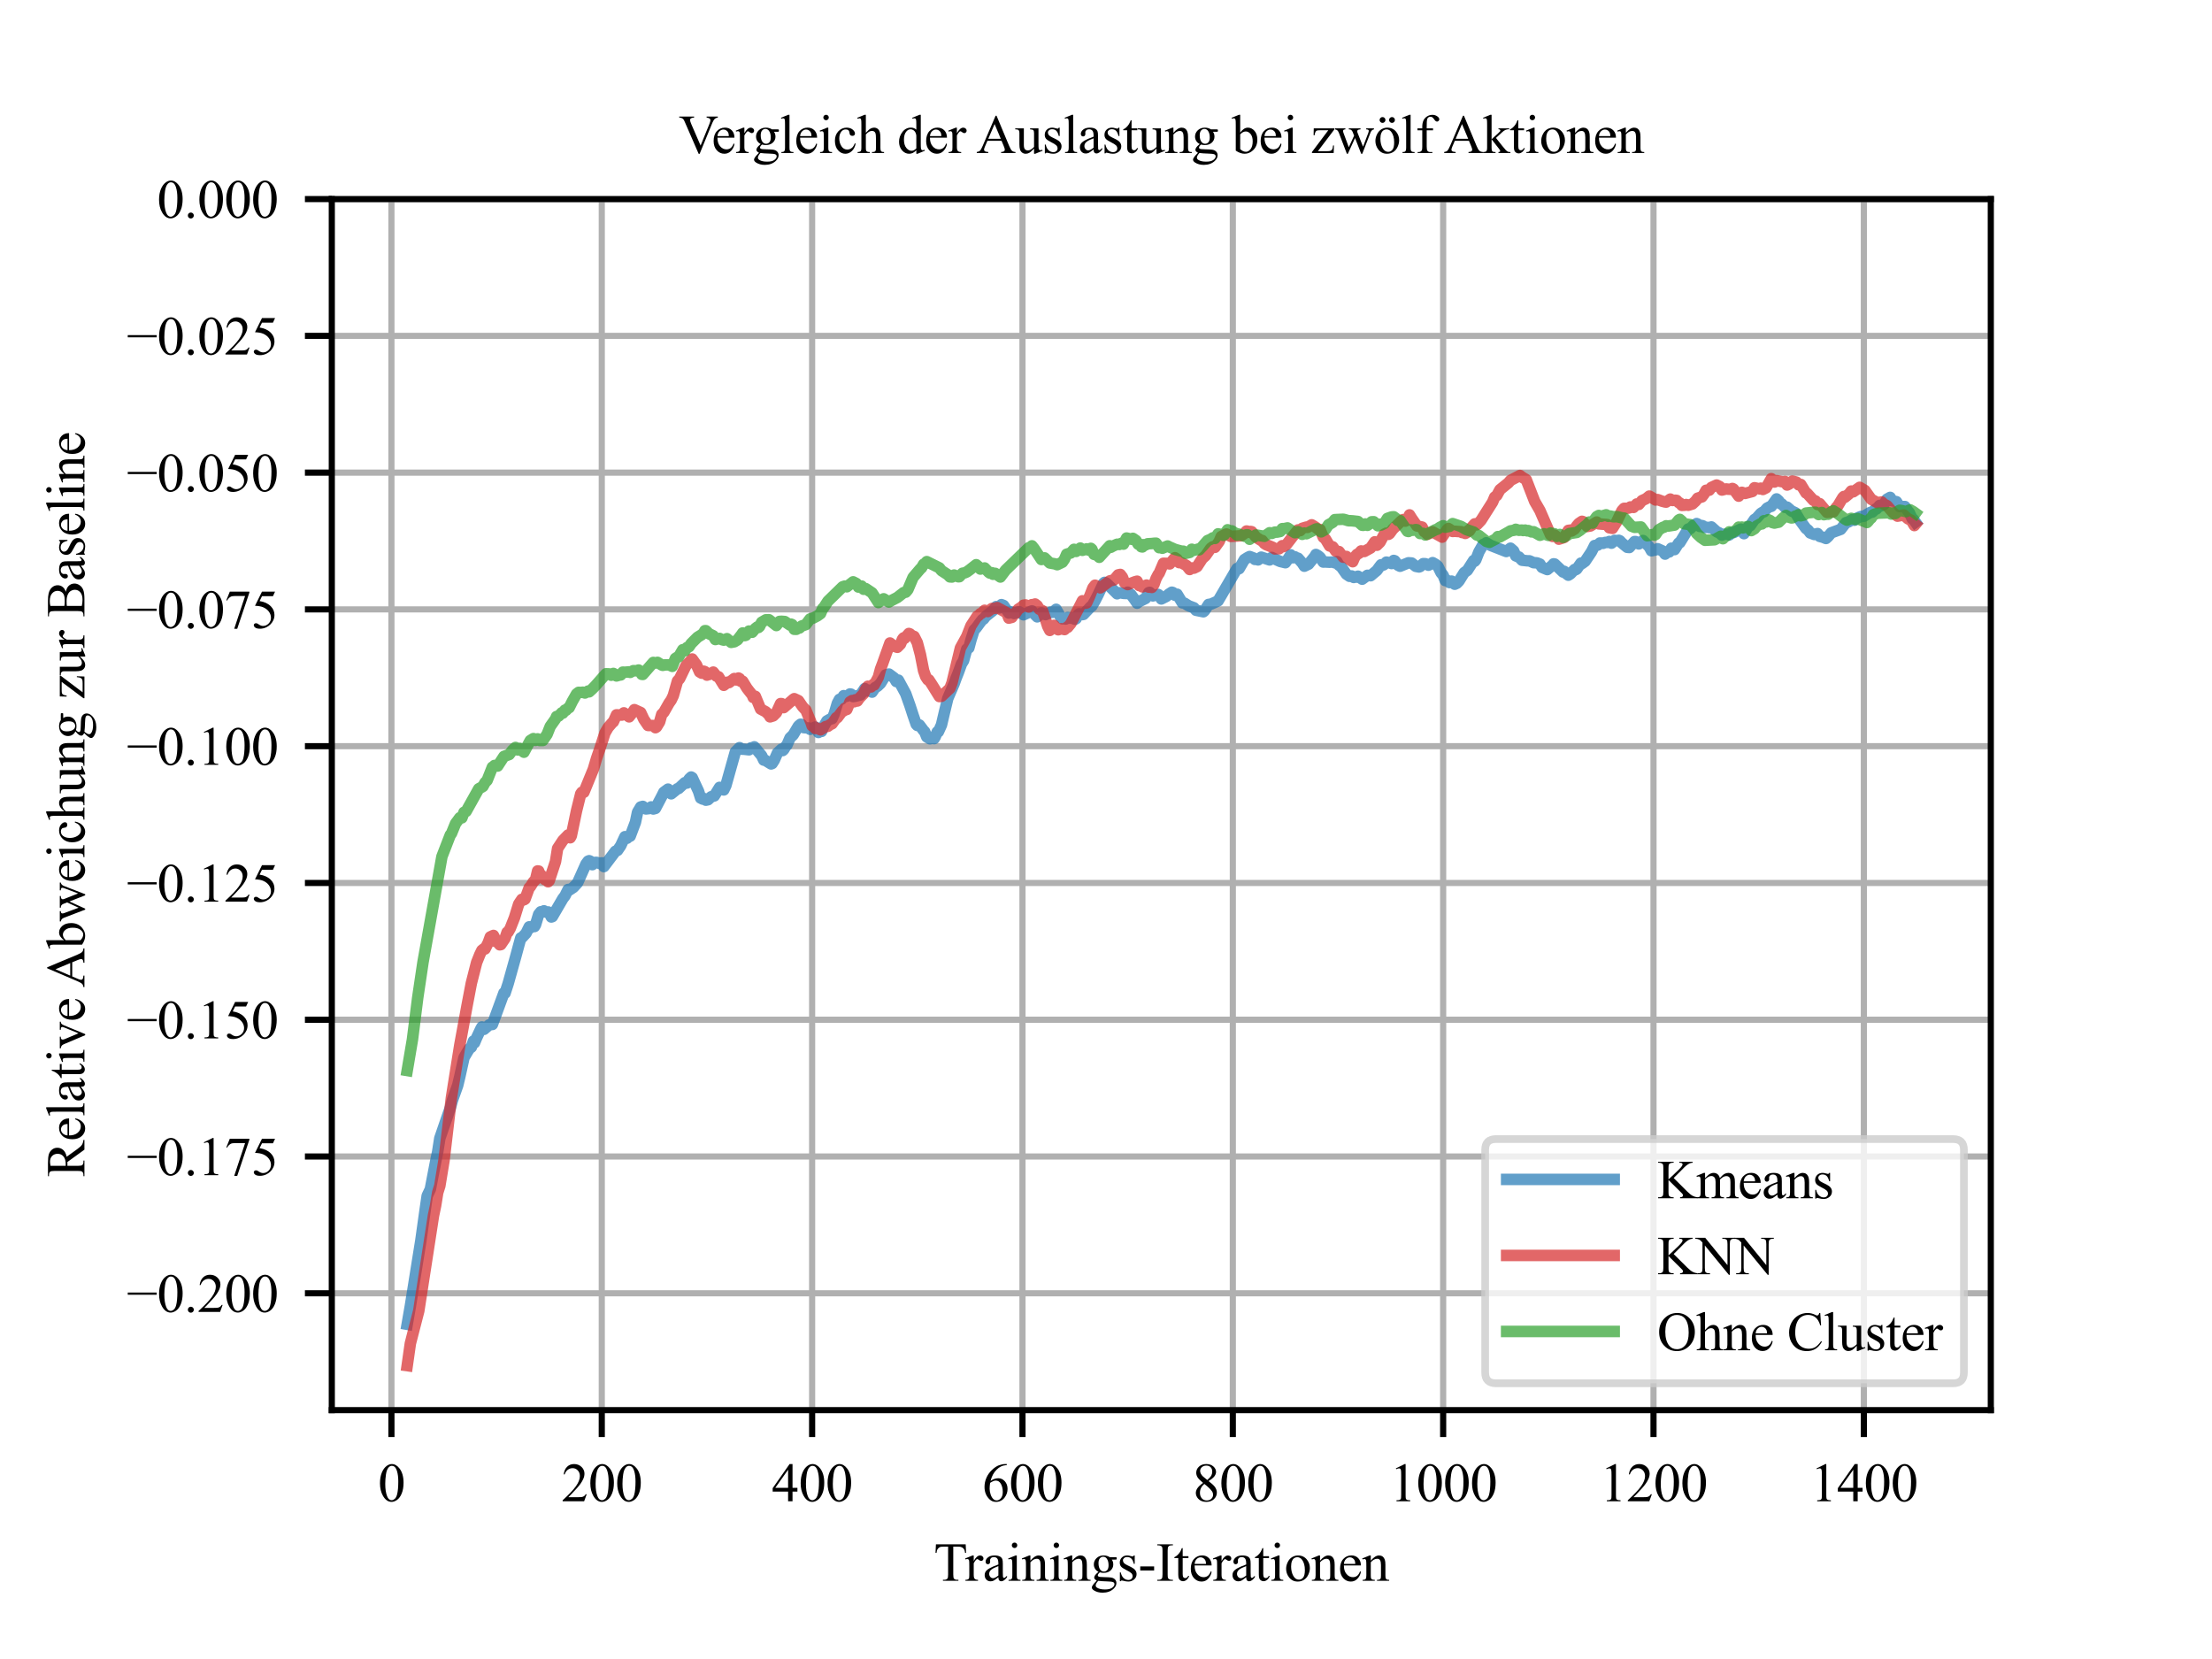 <?xml version="1.0" encoding="utf-8" standalone="no"?>
<!DOCTYPE svg PUBLIC "-//W3C//DTD SVG 1.1//EN"
  "http://www.w3.org/Graphics/SVG/1.1/DTD/svg11.dtd">
<svg xmlns:xlink="http://www.w3.org/1999/xlink" width="288pt" height="216pt" viewBox="0 0 288 216" xmlns="http://www.w3.org/2000/svg" version="1.1">
 <defs>
  <style type="text/css">*{stroke-linejoin: round; stroke-linecap: butt}</style>
 </defs>
 <g id="figure_1">
  <g id="patch_1">
   <path d="M 0 216 
L 288 216 
L 288 0 
L 0 0 
z
" style="fill: #ffffff"/>
  </g>
  <g id="axes_1">
   <g id="patch_2">
    <path d="M 43.2 183.6 
L 259.2 183.6 
L 259.2 25.92 
L 43.2 25.92 
z
" style="fill: #ffffff"/>
   </g>
   <g id="matplotlib.axis_1">
    <g id="xtick_1">
     <g id="line2d_1">
      <path d="M 50.964 183.6 
L 50.964 25.92 
" clip-path="url(#pa9b988f43f)" style="fill: none; stroke: #b0b0b0; stroke-width: 0.8; stroke-linecap: square"/>
     </g>
     <g id="line2d_2">
      <defs>
       <path id="mfb7493c681" d="M 0 0 
L 0 3.5 
" style="stroke: #000000; stroke-width: 0.8"/>
      </defs>
      <g>
       <use xlink:href="#mfb7493c681" x="50.964" y="183.6" style="stroke: #000000; stroke-width: 0.8"/>
      </g>
     </g>
     <g id="text_1">
      <!-- 0 -->
      <g transform="translate(49.214 195.461) scale(0.07 -0.07)">
       <defs>
        <path id="TimesNewRomanPSMT-30" d="M 231 2094 
Q 231 2819 450 3342 
Q 669 3866 1031 4122 
Q 1313 4325 1613 4325 
Q 2100 4325 2488 3828 
Q 2972 3213 2972 2159 
Q 2972 1422 2759 906 
Q 2547 391 2217 158 
Q 1888 -75 1581 -75 
Q 975 -75 572 641 
Q 231 1244 231 2094 
z
M 844 2016 
Q 844 1141 1059 588 
Q 1238 122 1591 122 
Q 1759 122 1940 273 
Q 2122 425 2216 781 
Q 2359 1319 2359 2297 
Q 2359 3022 2209 3506 
Q 2097 3866 1919 4016 
Q 1791 4119 1609 4119 
Q 1397 4119 1231 3928 
Q 1006 3669 925 3112 
Q 844 2556 844 2016 
z
" transform="scale(0.016)"/>
       </defs>
       <use xlink:href="#TimesNewRomanPSMT-30"/>
      </g>
     </g>
    </g>
    <g id="xtick_2">
     <g id="line2d_3">
      <path d="M 78.351 183.6 
L 78.351 25.92 
" clip-path="url(#pa9b988f43f)" style="fill: none; stroke: #b0b0b0; stroke-width: 0.8; stroke-linecap: square"/>
     </g>
     <g id="line2d_4">
      <g>
       <use xlink:href="#mfb7493c681" x="78.351" y="183.6" style="stroke: #000000; stroke-width: 0.8"/>
      </g>
     </g>
     <g id="text_2">
      <!-- 200 -->
      <g transform="translate(73.101 195.461) scale(0.07 -0.07)">
       <defs>
        <path id="TimesNewRomanPSMT-32" d="M 2934 816 
L 2638 0 
L 138 0 
L 138 116 
Q 1241 1122 1691 1759 
Q 2141 2397 2141 2925 
Q 2141 3328 1894 3587 
Q 1647 3847 1303 3847 
Q 991 3847 742 3664 
Q 494 3481 375 3128 
L 259 3128 
Q 338 3706 661 4015 
Q 984 4325 1469 4325 
Q 1984 4325 2329 3994 
Q 2675 3663 2675 3213 
Q 2675 2891 2525 2569 
Q 2294 2063 1775 1497 
Q 997 647 803 472 
L 1909 472 
Q 2247 472 2383 497 
Q 2519 522 2628 598 
Q 2738 675 2819 816 
L 2934 816 
z
" transform="scale(0.016)"/>
       </defs>
       <use xlink:href="#TimesNewRomanPSMT-32"/>
       <use xlink:href="#TimesNewRomanPSMT-30" x="50"/>
       <use xlink:href="#TimesNewRomanPSMT-30" x="100"/>
      </g>
     </g>
    </g>
    <g id="xtick_3">
     <g id="line2d_5">
      <path d="M 105.738 183.6 
L 105.738 25.92 
" clip-path="url(#pa9b988f43f)" style="fill: none; stroke: #b0b0b0; stroke-width: 0.8; stroke-linecap: square"/>
     </g>
     <g id="line2d_6">
      <g>
       <use xlink:href="#mfb7493c681" x="105.738" y="183.6" style="stroke: #000000; stroke-width: 0.8"/>
      </g>
     </g>
     <g id="text_3">
      <!-- 400 -->
      <g transform="translate(100.488 195.461) scale(0.07 -0.07)">
       <defs>
        <path id="TimesNewRomanPSMT-34" d="M 2978 1563 
L 2978 1119 
L 2409 1119 
L 2409 0 
L 1894 0 
L 1894 1119 
L 100 1119 
L 100 1519 
L 2066 4325 
L 2409 4325 
L 2409 1563 
L 2978 1563 
z
M 1894 1563 
L 1894 3666 
L 406 1563 
L 1894 1563 
z
" transform="scale(0.016)"/>
       </defs>
       <use xlink:href="#TimesNewRomanPSMT-34"/>
       <use xlink:href="#TimesNewRomanPSMT-30" x="50"/>
       <use xlink:href="#TimesNewRomanPSMT-30" x="100"/>
      </g>
     </g>
    </g>
    <g id="xtick_4">
     <g id="line2d_7">
      <path d="M 133.125 183.6 
L 133.125 25.92 
" clip-path="url(#pa9b988f43f)" style="fill: none; stroke: #b0b0b0; stroke-width: 0.8; stroke-linecap: square"/>
     </g>
     <g id="line2d_8">
      <g>
       <use xlink:href="#mfb7493c681" x="133.125" y="183.6" style="stroke: #000000; stroke-width: 0.8"/>
      </g>
     </g>
     <g id="text_4">
      <!-- 600 -->
      <g transform="translate(127.875 195.461) scale(0.07 -0.07)">
       <defs>
        <path id="TimesNewRomanPSMT-36" d="M 2869 4325 
L 2869 4209 
Q 2456 4169 2195 4045 
Q 1934 3922 1679 3669 
Q 1425 3416 1258 3105 
Q 1091 2794 978 2366 
Q 1428 2675 1881 2675 
Q 2316 2675 2634 2325 
Q 2953 1975 2953 1425 
Q 2953 894 2631 456 
Q 2244 -75 1606 -75 
Q 1172 -75 869 213 
Q 275 772 275 1663 
Q 275 2231 503 2743 
Q 731 3256 1154 3653 
Q 1578 4050 1965 4187 
Q 2353 4325 2688 4325 
L 2869 4325 
z
M 925 2138 
Q 869 1716 869 1456 
Q 869 1156 980 804 
Q 1091 453 1309 247 
Q 1469 100 1697 100 
Q 1969 100 2183 356 
Q 2397 613 2397 1088 
Q 2397 1622 2184 2012 
Q 1972 2403 1581 2403 
Q 1463 2403 1327 2353 
Q 1191 2303 925 2138 
z
" transform="scale(0.016)"/>
       </defs>
       <use xlink:href="#TimesNewRomanPSMT-36"/>
       <use xlink:href="#TimesNewRomanPSMT-30" x="50"/>
       <use xlink:href="#TimesNewRomanPSMT-30" x="100"/>
      </g>
     </g>
    </g>
    <g id="xtick_5">
     <g id="line2d_9">
      <path d="M 160.512 183.6 
L 160.512 25.92 
" clip-path="url(#pa9b988f43f)" style="fill: none; stroke: #b0b0b0; stroke-width: 0.8; stroke-linecap: square"/>
     </g>
     <g id="line2d_10">
      <g>
       <use xlink:href="#mfb7493c681" x="160.512" y="183.6" style="stroke: #000000; stroke-width: 0.8"/>
      </g>
     </g>
     <g id="text_5">
      <!-- 800 -->
      <g transform="translate(155.262 195.461) scale(0.07 -0.07)">
       <defs>
        <path id="TimesNewRomanPSMT-38" d="M 1228 2134 
Q 725 2547 579 2797 
Q 434 3047 434 3316 
Q 434 3728 753 4026 
Q 1072 4325 1600 4325 
Q 2113 4325 2425 4047 
Q 2738 3769 2738 3413 
Q 2738 3175 2569 2928 
Q 2400 2681 1866 2347 
Q 2416 1922 2594 1678 
Q 2831 1359 2831 1006 
Q 2831 559 2490 242 
Q 2150 -75 1597 -75 
Q 994 -75 656 303 
Q 388 606 388 966 
Q 388 1247 577 1523 
Q 766 1800 1228 2134 
z
M 1719 2469 
Q 2094 2806 2194 3001 
Q 2294 3197 2294 3444 
Q 2294 3772 2109 3958 
Q 1925 4144 1606 4144 
Q 1288 4144 1088 3959 
Q 888 3775 888 3528 
Q 888 3366 970 3203 
Q 1053 3041 1206 2894 
L 1719 2469 
z
M 1375 2016 
Q 1116 1797 991 1539 
Q 866 1281 866 981 
Q 866 578 1086 336 
Q 1306 94 1647 94 
Q 1984 94 2187 284 
Q 2391 475 2391 747 
Q 2391 972 2272 1150 
Q 2050 1481 1375 2016 
z
" transform="scale(0.016)"/>
       </defs>
       <use xlink:href="#TimesNewRomanPSMT-38"/>
       <use xlink:href="#TimesNewRomanPSMT-30" x="50"/>
       <use xlink:href="#TimesNewRomanPSMT-30" x="100"/>
      </g>
     </g>
    </g>
    <g id="xtick_6">
     <g id="line2d_11">
      <path d="M 187.898 183.6 
L 187.898 25.92 
" clip-path="url(#pa9b988f43f)" style="fill: none; stroke: #b0b0b0; stroke-width: 0.8; stroke-linecap: square"/>
     </g>
     <g id="line2d_12">
      <g>
       <use xlink:href="#mfb7493c681" x="187.898" y="183.6" style="stroke: #000000; stroke-width: 0.8"/>
      </g>
     </g>
     <g id="text_6">
      <!-- 1000 -->
      <g transform="translate(180.898 195.461) scale(0.07 -0.07)">
       <defs>
        <path id="TimesNewRomanPSMT-31" d="M 750 3822 
L 1781 4325 
L 1884 4325 
L 1884 747 
Q 1884 391 1914 303 
Q 1944 216 2037 169 
Q 2131 122 2419 116 
L 2419 0 
L 825 0 
L 825 116 
Q 1125 122 1212 167 
Q 1300 213 1334 289 
Q 1369 366 1369 747 
L 1369 3034 
Q 1369 3497 1338 3628 
Q 1316 3728 1258 3775 
Q 1200 3822 1119 3822 
Q 1003 3822 797 3725 
L 750 3822 
z
" transform="scale(0.016)"/>
       </defs>
       <use xlink:href="#TimesNewRomanPSMT-31"/>
       <use xlink:href="#TimesNewRomanPSMT-30" x="50"/>
       <use xlink:href="#TimesNewRomanPSMT-30" x="100"/>
       <use xlink:href="#TimesNewRomanPSMT-30" x="150"/>
      </g>
     </g>
    </g>
    <g id="xtick_7">
     <g id="line2d_13">
      <path d="M 215.285 183.6 
L 215.285 25.92 
" clip-path="url(#pa9b988f43f)" style="fill: none; stroke: #b0b0b0; stroke-width: 0.8; stroke-linecap: square"/>
     </g>
     <g id="line2d_14">
      <g>
       <use xlink:href="#mfb7493c681" x="215.285" y="183.6" style="stroke: #000000; stroke-width: 0.8"/>
      </g>
     </g>
     <g id="text_7">
      <!-- 1200 -->
      <g transform="translate(208.285 195.461) scale(0.07 -0.07)">
       <use xlink:href="#TimesNewRomanPSMT-31"/>
       <use xlink:href="#TimesNewRomanPSMT-32" x="50"/>
       <use xlink:href="#TimesNewRomanPSMT-30" x="100"/>
       <use xlink:href="#TimesNewRomanPSMT-30" x="150"/>
      </g>
     </g>
    </g>
    <g id="xtick_8">
     <g id="line2d_15">
      <path d="M 242.672 183.6 
L 242.672 25.92 
" clip-path="url(#pa9b988f43f)" style="fill: none; stroke: #b0b0b0; stroke-width: 0.8; stroke-linecap: square"/>
     </g>
     <g id="line2d_16">
      <g>
       <use xlink:href="#mfb7493c681" x="242.672" y="183.6" style="stroke: #000000; stroke-width: 0.8"/>
      </g>
     </g>
     <g id="text_8">
      <!-- 1400 -->
      <g transform="translate(235.672 195.461) scale(0.07 -0.07)">
       <use xlink:href="#TimesNewRomanPSMT-31"/>
       <use xlink:href="#TimesNewRomanPSMT-34" x="50"/>
       <use xlink:href="#TimesNewRomanPSMT-30" x="100"/>
       <use xlink:href="#TimesNewRomanPSMT-30" x="150"/>
      </g>
     </g>
    </g>
    <g id="text_9">
     <!-- Trainings-Iterationen -->
     <g transform="translate(121.585 205.819) scale(0.07 -0.07)">
      <defs>
       <path id="TimesNewRomanPSMT-54" d="M 3703 4238 
L 3750 3244 
L 3631 3244 
Q 3597 3506 3538 3619 
Q 3441 3800 3280 3886 
Q 3119 3972 2856 3972 
L 2259 3972 
L 2259 734 
Q 2259 344 2344 247 
Q 2463 116 2709 116 
L 2856 116 
L 2856 0 
L 1059 0 
L 1059 116 
L 1209 116 
Q 1478 116 1591 278 
Q 1659 378 1659 734 
L 1659 3972 
L 1150 3972 
Q 853 3972 728 3928 
Q 566 3869 450 3700 
Q 334 3531 313 3244 
L 194 3244 
L 244 4238 
L 3703 4238 
z
" transform="scale(0.016)"/>
       <path id="TimesNewRomanPSMT-72" d="M 1038 2947 
L 1038 2303 
Q 1397 2947 1775 2947 
Q 1947 2947 2059 2842 
Q 2172 2738 2172 2600 
Q 2172 2478 2090 2393 
Q 2009 2309 1897 2309 
Q 1788 2309 1652 2417 
Q 1516 2525 1450 2525 
Q 1394 2525 1328 2463 
Q 1188 2334 1038 2041 
L 1038 669 
Q 1038 431 1097 309 
Q 1138 225 1241 169 
Q 1344 113 1538 113 
L 1538 0 
L 72 0 
L 72 113 
Q 291 113 397 181 
Q 475 231 506 341 
Q 522 394 522 644 
L 522 1753 
Q 522 2253 501 2348 
Q 481 2444 426 2487 
Q 372 2531 291 2531 
Q 194 2531 72 2484 
L 41 2597 
L 906 2947 
L 1038 2947 
z
" transform="scale(0.016)"/>
       <path id="TimesNewRomanPSMT-61" d="M 1822 413 
Q 1381 72 1269 19 
Q 1100 -59 909 -59 
Q 613 -59 420 144 
Q 228 347 228 678 
Q 228 888 322 1041 
Q 450 1253 767 1440 
Q 1084 1628 1822 1897 
L 1822 2009 
Q 1822 2438 1686 2597 
Q 1550 2756 1291 2756 
Q 1094 2756 978 2650 
Q 859 2544 859 2406 
L 866 2225 
Q 866 2081 792 2003 
Q 719 1925 600 1925 
Q 484 1925 411 2006 
Q 338 2088 338 2228 
Q 338 2497 613 2722 
Q 888 2947 1384 2947 
Q 1766 2947 2009 2819 
Q 2194 2722 2281 2516 
Q 2338 2381 2338 1966 
L 2338 994 
Q 2338 584 2353 492 
Q 2369 400 2405 369 
Q 2441 338 2488 338 
Q 2538 338 2575 359 
Q 2641 400 2828 588 
L 2828 413 
Q 2478 -56 2159 -56 
Q 2006 -56 1915 50 
Q 1825 156 1822 413 
z
M 1822 616 
L 1822 1706 
Q 1350 1519 1213 1441 
Q 966 1303 859 1153 
Q 753 1003 753 825 
Q 753 600 887 451 
Q 1022 303 1197 303 
Q 1434 303 1822 616 
z
" transform="scale(0.016)"/>
       <path id="TimesNewRomanPSMT-69" d="M 928 4444 
Q 1059 4444 1151 4351 
Q 1244 4259 1244 4128 
Q 1244 3997 1151 3903 
Q 1059 3809 928 3809 
Q 797 3809 703 3903 
Q 609 3997 609 4128 
Q 609 4259 701 4351 
Q 794 4444 928 4444 
z
M 1188 2947 
L 1188 647 
Q 1188 378 1227 289 
Q 1266 200 1342 156 
Q 1419 113 1622 113 
L 1622 0 
L 231 0 
L 231 113 
Q 441 113 512 153 
Q 584 194 626 287 
Q 669 381 669 647 
L 669 1750 
Q 669 2216 641 2353 
Q 619 2453 572 2492 
Q 525 2531 444 2531 
Q 356 2531 231 2484 
L 188 2597 
L 1050 2947 
L 1188 2947 
z
" transform="scale(0.016)"/>
       <path id="TimesNewRomanPSMT-6e" d="M 1034 2341 
Q 1538 2947 1994 2947 
Q 2228 2947 2397 2830 
Q 2566 2713 2666 2444 
Q 2734 2256 2734 1869 
L 2734 647 
Q 2734 375 2778 278 
Q 2813 200 2889 156 
Q 2966 113 3172 113 
L 3172 0 
L 1756 0 
L 1756 113 
L 1816 113 
Q 2016 113 2095 173 
Q 2175 234 2206 353 
Q 2219 400 2219 647 
L 2219 1819 
Q 2219 2209 2117 2386 
Q 2016 2563 1775 2563 
Q 1403 2563 1034 2156 
L 1034 647 
Q 1034 356 1069 288 
Q 1113 197 1189 155 
Q 1266 113 1500 113 
L 1500 0 
L 84 0 
L 84 113 
L 147 113 
Q 366 113 442 223 
Q 519 334 519 647 
L 519 1709 
Q 519 2225 495 2337 
Q 472 2450 423 2490 
Q 375 2531 294 2531 
Q 206 2531 84 2484 
L 38 2597 
L 900 2947 
L 1034 2947 
L 1034 2341 
z
" transform="scale(0.016)"/>
       <path id="TimesNewRomanPSMT-67" d="M 966 1044 
Q 703 1172 562 1401 
Q 422 1631 422 1909 
Q 422 2334 742 2640 
Q 1063 2947 1563 2947 
Q 1972 2947 2272 2747 
L 2878 2747 
Q 3013 2747 3034 2739 
Q 3056 2731 3066 2713 
Q 3084 2684 3084 2613 
Q 3084 2531 3069 2500 
Q 3059 2484 3036 2475 
Q 3013 2466 2878 2466 
L 2506 2466 
Q 2681 2241 2681 1891 
Q 2681 1491 2375 1206 
Q 2069 922 1553 922 
Q 1341 922 1119 984 
Q 981 866 932 777 
Q 884 688 884 625 
Q 884 572 936 522 
Q 988 472 1138 450 
Q 1225 438 1575 428 
Q 2219 413 2409 384 
Q 2700 344 2873 169 
Q 3047 -6 3047 -263 
Q 3047 -616 2716 -925 
Q 2228 -1381 1444 -1381 
Q 841 -1381 425 -1109 
Q 191 -953 191 -784 
Q 191 -709 225 -634 
Q 278 -519 444 -313 
Q 466 -284 763 25 
Q 600 122 533 198 
Q 466 275 466 372 
Q 466 481 555 628 
Q 644 775 966 1044 
z
M 1509 2797 
Q 1278 2797 1122 2612 
Q 966 2428 966 2047 
Q 966 1553 1178 1281 
Q 1341 1075 1591 1075 
Q 1828 1075 1981 1253 
Q 2134 1431 2134 1813 
Q 2134 2309 1919 2591 
Q 1759 2797 1509 2797 
z
M 934 0 
Q 788 -159 713 -296 
Q 638 -434 638 -550 
Q 638 -700 819 -813 
Q 1131 -1006 1722 -1006 
Q 2284 -1006 2551 -807 
Q 2819 -609 2819 -384 
Q 2819 -222 2659 -153 
Q 2497 -84 2016 -72 
Q 1313 -53 934 0 
z
" transform="scale(0.016)"/>
       <path id="TimesNewRomanPSMT-73" d="M 2050 2947 
L 2050 1972 
L 1947 1972 
Q 1828 2431 1642 2597 
Q 1456 2763 1169 2763 
Q 950 2763 815 2647 
Q 681 2531 681 2391 
Q 681 2216 781 2091 
Q 878 1963 1175 1819 
L 1631 1597 
Q 2266 1288 2266 781 
Q 2266 391 1970 151 
Q 1675 -88 1309 -88 
Q 1047 -88 709 6 
Q 606 38 541 38 
Q 469 38 428 -44 
L 325 -44 
L 325 978 
L 428 978 
Q 516 541 762 319 
Q 1009 97 1316 97 
Q 1531 97 1667 223 
Q 1803 350 1803 528 
Q 1803 744 1651 891 
Q 1500 1038 1047 1263 
Q 594 1488 453 1669 
Q 313 1847 313 2119 
Q 313 2472 555 2709 
Q 797 2947 1181 2947 
Q 1350 2947 1591 2875 
Q 1750 2828 1803 2828 
Q 1853 2828 1881 2850 
Q 1909 2872 1947 2947 
L 2050 2947 
z
" transform="scale(0.016)"/>
       <path id="TimesNewRomanPSMT-2d" d="M 259 1672 
L 1875 1672 
L 1875 1200 
L 259 1200 
L 259 1672 
z
" transform="scale(0.016)"/>
       <path id="TimesNewRomanPSMT-49" d="M 1975 116 
L 1975 0 
L 159 0 
L 159 116 
L 309 116 
Q 572 116 691 269 
Q 766 369 766 750 
L 766 3488 
Q 766 3809 725 3913 
Q 694 3991 597 4047 
Q 459 4122 309 4122 
L 159 4122 
L 159 4238 
L 1975 4238 
L 1975 4122 
L 1822 4122 
Q 1563 4122 1444 3969 
Q 1366 3869 1366 3488 
L 1366 750 
Q 1366 428 1406 325 
Q 1438 247 1538 191 
Q 1672 116 1822 116 
L 1975 116 
z
" transform="scale(0.016)"/>
       <path id="TimesNewRomanPSMT-74" d="M 1031 3803 
L 1031 2863 
L 1700 2863 
L 1700 2644 
L 1031 2644 
L 1031 788 
Q 1031 509 1111 412 
Q 1191 316 1316 316 
Q 1419 316 1516 380 
Q 1613 444 1666 569 
L 1788 569 
Q 1678 263 1478 108 
Q 1278 -47 1066 -47 
Q 922 -47 784 33 
Q 647 113 581 261 
Q 516 409 516 719 
L 516 2644 
L 63 2644 
L 63 2747 
Q 234 2816 414 2980 
Q 594 3144 734 3369 
Q 806 3488 934 3803 
L 1031 3803 
z
" transform="scale(0.016)"/>
       <path id="TimesNewRomanPSMT-65" d="M 681 1784 
Q 678 1147 991 784 
Q 1303 422 1725 422 
Q 2006 422 2214 576 
Q 2422 731 2563 1106 
L 2659 1044 
Q 2594 616 2278 264 
Q 1963 -88 1488 -88 
Q 972 -88 605 314 
Q 238 716 238 1394 
Q 238 2128 614 2539 
Q 991 2950 1559 2950 
Q 2041 2950 2350 2633 
Q 2659 2316 2659 1784 
L 681 1784 
z
M 681 1966 
L 2006 1966 
Q 1991 2241 1941 2353 
Q 1863 2528 1708 2628 
Q 1553 2728 1384 2728 
Q 1125 2728 920 2526 
Q 716 2325 681 1966 
z
" transform="scale(0.016)"/>
       <path id="TimesNewRomanPSMT-6f" d="M 1600 2947 
Q 2250 2947 2644 2453 
Q 2978 2031 2978 1484 
Q 2978 1100 2793 706 
Q 2609 313 2286 112 
Q 1963 -88 1566 -88 
Q 919 -88 538 428 
Q 216 863 216 1403 
Q 216 1797 411 2186 
Q 606 2575 925 2761 
Q 1244 2947 1600 2947 
z
M 1503 2744 
Q 1338 2744 1170 2645 
Q 1003 2547 900 2300 
Q 797 2053 797 1666 
Q 797 1041 1045 587 
Q 1294 134 1700 134 
Q 2003 134 2200 384 
Q 2397 634 2397 1244 
Q 2397 2006 2069 2444 
Q 1847 2744 1503 2744 
z
" transform="scale(0.016)"/>
      </defs>
      <use xlink:href="#TimesNewRomanPSMT-54"/>
      <use xlink:href="#TimesNewRomanPSMT-72" x="57.584"/>
      <use xlink:href="#TimesNewRomanPSMT-61" x="90.885"/>
      <use xlink:href="#TimesNewRomanPSMT-69" x="135.27"/>
      <use xlink:href="#TimesNewRomanPSMT-6e" x="163.053"/>
      <use xlink:href="#TimesNewRomanPSMT-69" x="213.053"/>
      <use xlink:href="#TimesNewRomanPSMT-6e" x="240.836"/>
      <use xlink:href="#TimesNewRomanPSMT-67" x="290.836"/>
      <use xlink:href="#TimesNewRomanPSMT-73" x="340.836"/>
      <use xlink:href="#TimesNewRomanPSMT-2d" x="379.752"/>
      <use xlink:href="#TimesNewRomanPSMT-49" x="413.053"/>
      <use xlink:href="#TimesNewRomanPSMT-74" x="446.354"/>
      <use xlink:href="#TimesNewRomanPSMT-65" x="474.137"/>
      <use xlink:href="#TimesNewRomanPSMT-72" x="518.521"/>
      <use xlink:href="#TimesNewRomanPSMT-61" x="551.822"/>
      <use xlink:href="#TimesNewRomanPSMT-74" x="596.207"/>
      <use xlink:href="#TimesNewRomanPSMT-69" x="623.99"/>
      <use xlink:href="#TimesNewRomanPSMT-6f" x="651.773"/>
      <use xlink:href="#TimesNewRomanPSMT-6e" x="701.773"/>
      <use xlink:href="#TimesNewRomanPSMT-65" x="751.773"/>
      <use xlink:href="#TimesNewRomanPSMT-6e" x="796.158"/>
     </g>
    </g>
   </g>
   <g id="matplotlib.axis_2">
    <g id="ytick_1">
     <g id="line2d_17">
      <path d="M 43.2 168.384 
L 259.2 168.384 
" clip-path="url(#pa9b988f43f)" style="fill: none; stroke: #b0b0b0; stroke-width: 0.8; stroke-linecap: square"/>
     </g>
     <g id="line2d_18">
      <defs>
       <path id="mf3e30d93e9" d="M 0 0 
L -3.5 0 
" style="stroke: #000000; stroke-width: 0.8"/>
      </defs>
      <g>
       <use xlink:href="#mf3e30d93e9" x="43.2" y="168.384" style="stroke: #000000; stroke-width: 0.8"/>
      </g>
     </g>
     <g id="text_10">
      <!-- −0.200 -->
      <g transform="translate(16.503 170.814) scale(0.07 -0.07)">
       <defs>
        <path id="TimesNewRomanPSMT-2212" d="M 3484 2000 
L 116 2000 
L 116 2256 
L 3484 2256 
L 3484 2000 
z
" transform="scale(0.016)"/>
        <path id="TimesNewRomanPSMT-2e" d="M 800 606 
Q 947 606 1047 504 
Q 1147 403 1147 259 
Q 1147 116 1045 14 
Q 944 -88 800 -88 
Q 656 -88 554 14 
Q 453 116 453 259 
Q 453 406 554 506 
Q 656 606 800 606 
z
" transform="scale(0.016)"/>
       </defs>
       <use xlink:href="#TimesNewRomanPSMT-2212"/>
       <use xlink:href="#TimesNewRomanPSMT-30" x="56.396"/>
       <use xlink:href="#TimesNewRomanPSMT-2e" x="106.396"/>
       <use xlink:href="#TimesNewRomanPSMT-32" x="131.396"/>
       <use xlink:href="#TimesNewRomanPSMT-30" x="181.396"/>
       <use xlink:href="#TimesNewRomanPSMT-30" x="231.396"/>
      </g>
     </g>
    </g>
    <g id="ytick_2">
     <g id="line2d_19">
      <path d="M 43.2 150.576 
L 259.2 150.576 
" clip-path="url(#pa9b988f43f)" style="fill: none; stroke: #b0b0b0; stroke-width: 0.8; stroke-linecap: square"/>
     </g>
     <g id="line2d_20">
      <g>
       <use xlink:href="#mf3e30d93e9" x="43.2" y="150.576" style="stroke: #000000; stroke-width: 0.8"/>
      </g>
     </g>
     <g id="text_11">
      <!-- −0.175 -->
      <g transform="translate(16.503 153.006) scale(0.07 -0.07)">
       <defs>
        <path id="TimesNewRomanPSMT-37" d="M 644 4238 
L 2916 4238 
L 2916 4119 
L 1503 -88 
L 1153 -88 
L 2419 3728 
L 1253 3728 
Q 900 3728 750 3644 
Q 488 3500 328 3200 
L 238 3234 
L 644 4238 
z
" transform="scale(0.016)"/>
        <path id="TimesNewRomanPSMT-35" d="M 2778 4238 
L 2534 3706 
L 1259 3706 
L 981 3138 
Q 1809 3016 2294 2522 
Q 2709 2097 2709 1522 
Q 2709 1188 2573 903 
Q 2438 619 2231 419 
Q 2025 219 1772 97 
Q 1413 -75 1034 -75 
Q 653 -75 479 54 
Q 306 184 306 341 
Q 306 428 378 495 
Q 450 563 559 563 
Q 641 563 702 538 
Q 763 513 909 409 
Q 1144 247 1384 247 
Q 1750 247 2026 523 
Q 2303 800 2303 1197 
Q 2303 1581 2056 1914 
Q 1809 2247 1375 2428 
Q 1034 2569 447 2591 
L 1259 4238 
L 2778 4238 
z
" transform="scale(0.016)"/>
       </defs>
       <use xlink:href="#TimesNewRomanPSMT-2212"/>
       <use xlink:href="#TimesNewRomanPSMT-30" x="56.396"/>
       <use xlink:href="#TimesNewRomanPSMT-2e" x="106.396"/>
       <use xlink:href="#TimesNewRomanPSMT-31" x="131.396"/>
       <use xlink:href="#TimesNewRomanPSMT-37" x="181.396"/>
       <use xlink:href="#TimesNewRomanPSMT-35" x="231.396"/>
      </g>
     </g>
    </g>
    <g id="ytick_3">
     <g id="line2d_21">
      <path d="M 43.2 132.768 
L 259.2 132.768 
" clip-path="url(#pa9b988f43f)" style="fill: none; stroke: #b0b0b0; stroke-width: 0.8; stroke-linecap: square"/>
     </g>
     <g id="line2d_22">
      <g>
       <use xlink:href="#mf3e30d93e9" x="43.2" y="132.768" style="stroke: #000000; stroke-width: 0.8"/>
      </g>
     </g>
     <g id="text_12">
      <!-- −0.150 -->
      <g transform="translate(16.503 135.198) scale(0.07 -0.07)">
       <use xlink:href="#TimesNewRomanPSMT-2212"/>
       <use xlink:href="#TimesNewRomanPSMT-30" x="56.396"/>
       <use xlink:href="#TimesNewRomanPSMT-2e" x="106.396"/>
       <use xlink:href="#TimesNewRomanPSMT-31" x="131.396"/>
       <use xlink:href="#TimesNewRomanPSMT-35" x="181.396"/>
       <use xlink:href="#TimesNewRomanPSMT-30" x="231.396"/>
      </g>
     </g>
    </g>
    <g id="ytick_4">
     <g id="line2d_23">
      <path d="M 43.2 114.96 
L 259.2 114.96 
" clip-path="url(#pa9b988f43f)" style="fill: none; stroke: #b0b0b0; stroke-width: 0.8; stroke-linecap: square"/>
     </g>
     <g id="line2d_24">
      <g>
       <use xlink:href="#mf3e30d93e9" x="43.2" y="114.96" style="stroke: #000000; stroke-width: 0.8"/>
      </g>
     </g>
     <g id="text_13">
      <!-- −0.125 -->
      <g transform="translate(16.503 117.39) scale(0.07 -0.07)">
       <use xlink:href="#TimesNewRomanPSMT-2212"/>
       <use xlink:href="#TimesNewRomanPSMT-30" x="56.396"/>
       <use xlink:href="#TimesNewRomanPSMT-2e" x="106.396"/>
       <use xlink:href="#TimesNewRomanPSMT-31" x="131.396"/>
       <use xlink:href="#TimesNewRomanPSMT-32" x="181.396"/>
       <use xlink:href="#TimesNewRomanPSMT-35" x="231.396"/>
      </g>
     </g>
    </g>
    <g id="ytick_5">
     <g id="line2d_25">
      <path d="M 43.2 97.152 
L 259.2 97.152 
" clip-path="url(#pa9b988f43f)" style="fill: none; stroke: #b0b0b0; stroke-width: 0.8; stroke-linecap: square"/>
     </g>
     <g id="line2d_26">
      <g>
       <use xlink:href="#mf3e30d93e9" x="43.2" y="97.152" style="stroke: #000000; stroke-width: 0.8"/>
      </g>
     </g>
     <g id="text_14">
      <!-- −0.100 -->
      <g transform="translate(16.503 99.582) scale(0.07 -0.07)">
       <use xlink:href="#TimesNewRomanPSMT-2212"/>
       <use xlink:href="#TimesNewRomanPSMT-30" x="56.396"/>
       <use xlink:href="#TimesNewRomanPSMT-2e" x="106.396"/>
       <use xlink:href="#TimesNewRomanPSMT-31" x="131.396"/>
       <use xlink:href="#TimesNewRomanPSMT-30" x="181.396"/>
       <use xlink:href="#TimesNewRomanPSMT-30" x="231.396"/>
      </g>
     </g>
    </g>
    <g id="ytick_6">
     <g id="line2d_27">
      <path d="M 43.2 79.344 
L 259.2 79.344 
" clip-path="url(#pa9b988f43f)" style="fill: none; stroke: #b0b0b0; stroke-width: 0.8; stroke-linecap: square"/>
     </g>
     <g id="line2d_28">
      <g>
       <use xlink:href="#mf3e30d93e9" x="43.2" y="79.344" style="stroke: #000000; stroke-width: 0.8"/>
      </g>
     </g>
     <g id="text_15">
      <!-- −0.075 -->
      <g transform="translate(16.503 81.774) scale(0.07 -0.07)">
       <use xlink:href="#TimesNewRomanPSMT-2212"/>
       <use xlink:href="#TimesNewRomanPSMT-30" x="56.396"/>
       <use xlink:href="#TimesNewRomanPSMT-2e" x="106.396"/>
       <use xlink:href="#TimesNewRomanPSMT-30" x="131.396"/>
       <use xlink:href="#TimesNewRomanPSMT-37" x="181.396"/>
       <use xlink:href="#TimesNewRomanPSMT-35" x="231.396"/>
      </g>
     </g>
    </g>
    <g id="ytick_7">
     <g id="line2d_29">
      <path d="M 43.2 61.536 
L 259.2 61.536 
" clip-path="url(#pa9b988f43f)" style="fill: none; stroke: #b0b0b0; stroke-width: 0.8; stroke-linecap: square"/>
     </g>
     <g id="line2d_30">
      <g>
       <use xlink:href="#mf3e30d93e9" x="43.2" y="61.536" style="stroke: #000000; stroke-width: 0.8"/>
      </g>
     </g>
     <g id="text_16">
      <!-- −0.050 -->
      <g transform="translate(16.503 63.966) scale(0.07 -0.07)">
       <use xlink:href="#TimesNewRomanPSMT-2212"/>
       <use xlink:href="#TimesNewRomanPSMT-30" x="56.396"/>
       <use xlink:href="#TimesNewRomanPSMT-2e" x="106.396"/>
       <use xlink:href="#TimesNewRomanPSMT-30" x="131.396"/>
       <use xlink:href="#TimesNewRomanPSMT-35" x="181.396"/>
       <use xlink:href="#TimesNewRomanPSMT-30" x="231.396"/>
      </g>
     </g>
    </g>
    <g id="ytick_8">
     <g id="line2d_31">
      <path d="M 43.2 43.728 
L 259.2 43.728 
" clip-path="url(#pa9b988f43f)" style="fill: none; stroke: #b0b0b0; stroke-width: 0.8; stroke-linecap: square"/>
     </g>
     <g id="line2d_32">
      <g>
       <use xlink:href="#mf3e30d93e9" x="43.2" y="43.728" style="stroke: #000000; stroke-width: 0.8"/>
      </g>
     </g>
     <g id="text_17">
      <!-- −0.025 -->
      <g transform="translate(16.503 46.158) scale(0.07 -0.07)">
       <use xlink:href="#TimesNewRomanPSMT-2212"/>
       <use xlink:href="#TimesNewRomanPSMT-30" x="56.396"/>
       <use xlink:href="#TimesNewRomanPSMT-2e" x="106.396"/>
       <use xlink:href="#TimesNewRomanPSMT-30" x="131.396"/>
       <use xlink:href="#TimesNewRomanPSMT-32" x="181.396"/>
       <use xlink:href="#TimesNewRomanPSMT-35" x="231.396"/>
      </g>
     </g>
    </g>
    <g id="ytick_9">
     <g id="line2d_33">
      <path d="M 43.2 25.92 
L 259.2 25.92 
" clip-path="url(#pa9b988f43f)" style="fill: none; stroke: #b0b0b0; stroke-width: 0.8; stroke-linecap: square"/>
     </g>
     <g id="line2d_34">
      <g>
       <use xlink:href="#mf3e30d93e9" x="43.2" y="25.92" style="stroke: #000000; stroke-width: 0.8"/>
      </g>
     </g>
     <g id="text_18">
      <!-- 0.000 -->
      <g transform="translate(20.45 28.35) scale(0.07 -0.07)">
       <use xlink:href="#TimesNewRomanPSMT-30"/>
       <use xlink:href="#TimesNewRomanPSMT-2e" x="50"/>
       <use xlink:href="#TimesNewRomanPSMT-30" x="75"/>
       <use xlink:href="#TimesNewRomanPSMT-30" x="125"/>
       <use xlink:href="#TimesNewRomanPSMT-30" x="175"/>
      </g>
     </g>
    </g>
    <g id="text_19">
     <!-- Relative Abweichung zur Baseline -->
     <g transform="translate(10.992 153.262) rotate(-90) scale(0.07 -0.07)">
      <defs>
       <path id="TimesNewRomanPSMT-52" d="M 4325 0 
L 3194 0 
L 1759 1981 
Q 1600 1975 1500 1975 
Q 1459 1975 1412 1976 
Q 1366 1978 1316 1981 
L 1316 750 
Q 1316 350 1403 253 
Q 1522 116 1759 116 
L 1925 116 
L 1925 0 
L 109 0 
L 109 116 
L 269 116 
Q 538 116 653 291 
Q 719 388 719 750 
L 719 3488 
Q 719 3888 631 3984 
Q 509 4122 269 4122 
L 109 4122 
L 109 4238 
L 1653 4238 
Q 2328 4238 2648 4139 
Q 2969 4041 3192 3777 
Q 3416 3513 3416 3147 
Q 3416 2756 3161 2468 
Q 2906 2181 2372 2063 
L 3247 847 
Q 3547 428 3762 290 
Q 3978 153 4325 116 
L 4325 0 
z
M 1316 2178 
Q 1375 2178 1419 2176 
Q 1463 2175 1491 2175 
Q 2097 2175 2405 2437 
Q 2713 2700 2713 3106 
Q 2713 3503 2464 3751 
Q 2216 4000 1806 4000 
Q 1625 4000 1316 3941 
L 1316 2178 
z
" transform="scale(0.016)"/>
       <path id="TimesNewRomanPSMT-6c" d="M 1184 4444 
L 1184 647 
Q 1184 378 1223 290 
Q 1263 203 1344 158 
Q 1425 113 1647 113 
L 1647 0 
L 244 0 
L 244 113 
Q 441 113 512 153 
Q 584 194 625 287 
Q 666 381 666 647 
L 666 3247 
Q 666 3731 644 3842 
Q 622 3953 573 3993 
Q 525 4034 450 4034 
Q 369 4034 244 3984 
L 191 4094 
L 1044 4444 
L 1184 4444 
z
" transform="scale(0.016)"/>
       <path id="TimesNewRomanPSMT-76" d="M 53 2863 
L 1400 2863 
L 1400 2747 
L 1313 2747 
Q 1191 2747 1127 2687 
Q 1063 2628 1063 2528 
Q 1063 2419 1128 2269 
L 1794 688 
L 2463 2328 
Q 2534 2503 2534 2594 
Q 2534 2638 2509 2666 
Q 2475 2713 2422 2730 
Q 2369 2747 2206 2747 
L 2206 2863 
L 3141 2863 
L 3141 2747 
Q 2978 2734 2916 2681 
Q 2806 2588 2719 2369 
L 1703 -88 
L 1575 -88 
L 553 2328 
Q 484 2497 421 2570 
Q 359 2644 263 2694 
Q 209 2722 53 2747 
L 53 2863 
z
" transform="scale(0.016)"/>
       <path id="TimesNewRomanPSMT-20" transform="scale(0.016)"/>
       <path id="TimesNewRomanPSMT-41" d="M 2928 1419 
L 1288 1419 
L 1000 750 
Q 894 503 894 381 
Q 894 284 986 211 
Q 1078 138 1384 116 
L 1384 0 
L 50 0 
L 50 116 
Q 316 163 394 238 
Q 553 388 747 847 
L 2238 4334 
L 2347 4334 
L 3822 809 
Q 4000 384 4145 257 
Q 4291 131 4550 116 
L 4550 0 
L 2878 0 
L 2878 116 
Q 3131 128 3220 200 
Q 3309 272 3309 375 
Q 3309 513 3184 809 
L 2928 1419 
z
M 2841 1650 
L 2122 3363 
L 1384 1650 
L 2841 1650 
z
" transform="scale(0.016)"/>
       <path id="TimesNewRomanPSMT-62" d="M 984 2369 
Q 1400 2947 1881 2947 
Q 2322 2947 2650 2570 
Q 2978 2194 2978 1541 
Q 2978 778 2472 313 
Q 2038 -88 1503 -88 
Q 1253 -88 995 3 
Q 738 94 469 275 
L 469 3241 
Q 469 3728 445 3840 
Q 422 3953 372 3993 
Q 322 4034 247 4034 
Q 159 4034 28 3984 
L -16 4094 
L 844 4444 
L 984 4444 
L 984 2369 
z
M 984 2169 
L 984 456 
Q 1144 300 1314 220 
Q 1484 141 1663 141 
Q 1947 141 2192 453 
Q 2438 766 2438 1363 
Q 2438 1913 2192 2208 
Q 1947 2503 1634 2503 
Q 1469 2503 1303 2419 
Q 1178 2356 984 2169 
z
" transform="scale(0.016)"/>
       <path id="TimesNewRomanPSMT-77" d="M 41 2863 
L 1241 2863 
L 1241 2747 
Q 1075 2734 1023 2687 
Q 972 2641 972 2553 
Q 972 2456 1025 2319 
L 1638 672 
L 2253 2013 
L 2091 2434 
Q 2016 2622 1894 2694 
Q 1825 2738 1638 2747 
L 1638 2863 
L 3000 2863 
L 3000 2747 
Q 2775 2738 2681 2666 
Q 2619 2616 2619 2506 
Q 2619 2444 2644 2378 
L 3294 734 
L 3897 2319 
Q 3959 2488 3959 2588 
Q 3959 2647 3898 2694 
Q 3838 2741 3659 2747 
L 3659 2863 
L 4563 2863 
L 4563 2747 
Q 4291 2706 4163 2378 
L 3206 -88 
L 3078 -88 
L 2363 1741 
L 1528 -88 
L 1413 -88 
L 494 2319 
Q 403 2547 315 2626 
Q 228 2706 41 2747 
L 41 2863 
z
" transform="scale(0.016)"/>
       <path id="TimesNewRomanPSMT-63" d="M 2631 1088 
Q 2516 522 2178 217 
Q 1841 -88 1431 -88 
Q 944 -88 581 321 
Q 219 731 219 1428 
Q 219 2103 620 2525 
Q 1022 2947 1584 2947 
Q 2006 2947 2278 2723 
Q 2550 2500 2550 2259 
Q 2550 2141 2473 2067 
Q 2397 1994 2259 1994 
Q 2075 1994 1981 2113 
Q 1928 2178 1911 2362 
Q 1894 2547 1784 2644 
Q 1675 2738 1481 2738 
Q 1169 2738 978 2506 
Q 725 2200 725 1697 
Q 725 1184 976 792 
Q 1228 400 1656 400 
Q 1963 400 2206 609 
Q 2378 753 2541 1131 
L 2631 1088 
z
" transform="scale(0.016)"/>
       <path id="TimesNewRomanPSMT-68" d="M 1041 4444 
L 1041 2350 
Q 1388 2731 1591 2839 
Q 1794 2947 1997 2947 
Q 2241 2947 2416 2812 
Q 2591 2678 2675 2391 
Q 2734 2191 2734 1659 
L 2734 647 
Q 2734 375 2778 275 
Q 2809 200 2884 156 
Q 2959 113 3159 113 
L 3159 0 
L 1753 0 
L 1753 113 
L 1819 113 
Q 2019 113 2097 173 
Q 2175 234 2206 353 
Q 2216 403 2216 647 
L 2216 1659 
Q 2216 2128 2167 2275 
Q 2119 2422 2012 2495 
Q 1906 2569 1756 2569 
Q 1603 2569 1437 2487 
Q 1272 2406 1041 2159 
L 1041 647 
Q 1041 353 1073 281 
Q 1106 209 1195 161 
Q 1284 113 1503 113 
L 1503 0 
L 84 0 
L 84 113 
Q 275 113 384 172 
Q 447 203 484 290 
Q 522 378 522 647 
L 522 3238 
Q 522 3728 498 3840 
Q 475 3953 426 3993 
Q 378 4034 297 4034 
Q 231 4034 84 3984 
L 41 4094 
L 897 4444 
L 1041 4444 
z
" transform="scale(0.016)"/>
       <path id="TimesNewRomanPSMT-75" d="M 2709 2863 
L 2709 1128 
Q 2709 631 2732 520 
Q 2756 409 2807 365 
Q 2859 322 2928 322 
Q 3025 322 3147 375 
L 3191 266 
L 2334 -88 
L 2194 -88 
L 2194 519 
Q 1825 119 1631 15 
Q 1438 -88 1222 -88 
Q 981 -88 804 51 
Q 628 191 559 409 
Q 491 628 491 1028 
L 491 2306 
Q 491 2509 447 2587 
Q 403 2666 317 2708 
Q 231 2750 6 2747 
L 6 2863 
L 1009 2863 
L 1009 947 
Q 1009 547 1148 422 
Q 1288 297 1484 297 
Q 1619 297 1789 381 
Q 1959 466 2194 703 
L 2194 2325 
Q 2194 2569 2105 2655 
Q 2016 2741 1734 2747 
L 1734 2863 
L 2709 2863 
z
" transform="scale(0.016)"/>
       <path id="TimesNewRomanPSMT-7a" d="M 2688 878 
L 2653 0 
L 128 0 
L 128 113 
L 2028 2644 
L 1091 2644 
Q 788 2644 694 2605 
Q 600 2566 541 2456 
Q 456 2300 444 2069 
L 319 2069 
L 338 2863 
L 2738 2863 
L 2738 2747 
L 819 209 
L 1863 209 
Q 2191 209 2308 264 
Q 2425 319 2497 456 
Q 2547 556 2581 878 
L 2688 878 
z
" transform="scale(0.016)"/>
       <path id="TimesNewRomanPSMT-42" d="M 2956 2163 
Q 3397 2069 3616 1863 
Q 3919 1575 3919 1159 
Q 3919 844 3719 555 
Q 3519 266 3170 133 
Q 2822 0 2106 0 
L 106 0 
L 106 116 
L 266 116 
Q 531 116 647 284 
Q 719 394 719 750 
L 719 3488 
Q 719 3881 628 3984 
Q 506 4122 266 4122 
L 106 4122 
L 106 4238 
L 1938 4238 
Q 2450 4238 2759 4163 
Q 3228 4050 3475 3764 
Q 3722 3478 3722 3106 
Q 3722 2788 3528 2536 
Q 3334 2284 2956 2163 
z
M 1319 2331 
Q 1434 2309 1582 2298 
Q 1731 2288 1909 2288 
Q 2366 2288 2595 2386 
Q 2825 2484 2947 2687 
Q 3069 2891 3069 3131 
Q 3069 3503 2766 3765 
Q 2463 4028 1881 4028 
Q 1569 4028 1319 3959 
L 1319 2331 
z
M 1319 306 
Q 1681 222 2034 222 
Q 2600 222 2897 476 
Q 3194 731 3194 1106 
Q 3194 1353 3059 1581 
Q 2925 1809 2622 1940 
Q 2319 2072 1872 2072 
Q 1678 2072 1540 2065 
Q 1403 2059 1319 2044 
L 1319 306 
z
" transform="scale(0.016)"/>
      </defs>
      <use xlink:href="#TimesNewRomanPSMT-52"/>
      <use xlink:href="#TimesNewRomanPSMT-65" x="66.699"/>
      <use xlink:href="#TimesNewRomanPSMT-6c" x="111.084"/>
      <use xlink:href="#TimesNewRomanPSMT-61" x="138.867"/>
      <use xlink:href="#TimesNewRomanPSMT-74" x="183.252"/>
      <use xlink:href="#TimesNewRomanPSMT-69" x="211.035"/>
      <use xlink:href="#TimesNewRomanPSMT-76" x="238.818"/>
      <use xlink:href="#TimesNewRomanPSMT-65" x="288.818"/>
      <use xlink:href="#TimesNewRomanPSMT-20" x="333.203"/>
      <use xlink:href="#TimesNewRomanPSMT-41" x="352.703"/>
      <use xlink:href="#TimesNewRomanPSMT-62" x="424.92"/>
      <use xlink:href="#TimesNewRomanPSMT-77" x="474.92"/>
      <use xlink:href="#TimesNewRomanPSMT-65" x="547.137"/>
      <use xlink:href="#TimesNewRomanPSMT-69" x="591.521"/>
      <use xlink:href="#TimesNewRomanPSMT-63" x="619.305"/>
      <use xlink:href="#TimesNewRomanPSMT-68" x="663.689"/>
      <use xlink:href="#TimesNewRomanPSMT-75" x="713.689"/>
      <use xlink:href="#TimesNewRomanPSMT-6e" x="763.689"/>
      <use xlink:href="#TimesNewRomanPSMT-67" x="813.689"/>
      <use xlink:href="#TimesNewRomanPSMT-20" x="863.689"/>
      <use xlink:href="#TimesNewRomanPSMT-7a" x="888.689"/>
      <use xlink:href="#TimesNewRomanPSMT-75" x="933.074"/>
      <use xlink:href="#TimesNewRomanPSMT-72" x="983.074"/>
      <use xlink:href="#TimesNewRomanPSMT-20" x="1016.375"/>
      <use xlink:href="#TimesNewRomanPSMT-42" x="1041.375"/>
      <use xlink:href="#TimesNewRomanPSMT-61" x="1108.074"/>
      <use xlink:href="#TimesNewRomanPSMT-73" x="1152.459"/>
      <use xlink:href="#TimesNewRomanPSMT-65" x="1191.375"/>
      <use xlink:href="#TimesNewRomanPSMT-6c" x="1235.76"/>
      <use xlink:href="#TimesNewRomanPSMT-69" x="1263.543"/>
      <use xlink:href="#TimesNewRomanPSMT-6e" x="1291.326"/>
      <use xlink:href="#TimesNewRomanPSMT-65" x="1341.326"/>
     </g>
    </g>
   </g>
   <g id="line2d_35">
    <path d="M 53.018 172.423 
L 53.429 170.053 
L 54.798 161.509 
L 55.346 157.591 
L 55.62 155.697 
L 56.031 154.831 
L 56.715 151.276 
L 56.989 149.961 
L 57.263 148.209 
L 58.632 144.231 
L 58.906 143.25 
L 59.591 141.316 
L 59.865 140.176 
L 60.413 137.692 
L 61.097 136.543 
L 61.371 136.34 
L 61.645 135.545 
L 61.782 135.773 
L 62.056 135.119 
L 62.604 133.947 
L 62.741 133.708 
L 63.014 134.019 
L 63.699 133.429 
L 64.11 133.385 
L 65.616 129.273 
L 65.753 129.316 
L 66.164 128.056 
L 67.122 124.632 
L 67.807 122.108 
L 67.944 122.096 
L 68.492 121.508 
L 68.903 120.672 
L 69.039 120.804 
L 69.45 120.537 
L 69.587 120.634 
L 69.724 120.407 
L 70.135 119.048 
L 70.409 118.712 
L 70.546 118.778 
L 70.82 118.588 
L 71.093 118.753 
L 71.367 118.732 
L 71.504 118.852 
L 71.778 119.392 
L 71.915 119.345 
L 73.284 116.995 
L 73.558 116.641 
L 73.969 115.809 
L 74.106 115.898 
L 74.654 115.535 
L 74.928 115.239 
L 75.202 114.941 
L 76.297 112.491 
L 76.571 112.124 
L 76.708 112.062 
L 76.845 112.124 
L 76.982 112.527 
L 77.119 112.579 
L 77.392 112.292 
L 77.666 112.278 
L 78.077 112.42 
L 78.351 112.338 
L 78.625 112.829 
L 80.131 110.832 
L 80.405 110.717 
L 80.816 110.11 
L 81.364 108.936 
L 81.637 109.138 
L 81.911 108.871 
L 82.048 108.87 
L 82.733 107.061 
L 83.007 105.753 
L 83.418 105.067 
L 83.691 104.991 
L 84.102 105.323 
L 84.513 105.273 
L 84.787 105.059 
L 85.061 105.33 
L 85.335 105.254 
L 86.156 103.695 
L 86.43 103.144 
L 86.978 102.744 
L 87.389 103.353 
L 88.21 102.688 
L 88.347 102.667 
L 89.169 101.902 
L 89.443 101.954 
L 89.717 101.431 
L 89.99 101.169 
L 90.127 101.254 
L 90.949 103.027 
L 91.223 103.905 
L 91.497 104.041 
L 91.634 103.96 
L 91.907 104.184 
L 92.181 104.125 
L 92.592 103.737 
L 93.003 103.628 
L 93.688 102.514 
L 93.962 102.765 
L 94.235 102.848 
L 94.509 102.275 
L 95.742 97.889 
L 96.289 97.342 
L 96.563 97.54 
L 96.837 97.546 
L 97.522 97.624 
L 97.796 97.366 
L 97.933 97.417 
L 98.206 97.236 
L 99.165 98.388 
L 99.439 98.965 
L 99.576 98.953 
L 100.397 99.463 
L 100.534 99.408 
L 100.808 98.976 
L 101.219 98.041 
L 101.767 97.53 
L 101.904 97.723 
L 102.041 97.599 
L 102.314 97.14 
L 102.451 97.025 
L 102.862 96.077 
L 103.273 95.679 
L 103.958 94.527 
L 104.232 94.296 
L 104.369 94.319 
L 104.642 94.737 
L 105.327 94.784 
L 105.464 94.956 
L 106.149 94.662 
L 106.559 95.367 
L 106.833 95.066 
L 106.97 95.227 
L 107.244 94.583 
L 107.655 93.87 
L 108.066 93.637 
L 108.34 93.562 
L 108.613 92.947 
L 109.024 91.568 
L 109.298 91.052 
L 109.572 91.027 
L 109.846 90.575 
L 110.12 90.675 
L 110.531 90.555 
L 110.667 90.352 
L 110.804 90.379 
L 111.078 90.692 
L 111.352 90.649 
L 112.037 90.482 
L 112.585 89.651 
L 112.858 89.97 
L 113.269 89.856 
L 113.543 90.113 
L 113.954 89.51 
L 114.228 89.368 
L 114.639 88.981 
L 115.323 87.87 
L 115.734 87.761 
L 116.419 88.264 
L 116.693 88.736 
L 116.966 88.551 
L 117.925 90.322 
L 118.473 91.861 
L 118.884 93.124 
L 119.294 94.306 
L 119.431 94.45 
L 119.705 94.39 
L 120.253 95.126 
L 120.39 95.26 
L 120.664 95.947 
L 121.074 96.192 
L 121.485 96.102 
L 121.622 96.169 
L 121.759 95.945 
L 122.033 95.288 
L 122.17 95.288 
L 122.581 94.376 
L 122.992 92.623 
L 123.402 90.93 
L 124.224 89.025 
L 124.498 88.26 
L 124.772 87.577 
L 125.183 86.446 
L 125.456 86.015 
L 125.867 84.514 
L 126.141 84.357 
L 126.415 83.334 
L 126.826 82.028 
L 127.1 81.749 
L 127.647 81.004 
L 127.921 80.656 
L 128.058 80.608 
L 128.332 80.253 
L 129.291 79.488 
L 129.701 78.978 
L 130.112 79.159 
L 130.386 78.721 
L 130.66 78.831 
L 131.345 79.819 
L 131.618 79.677 
L 131.892 79.757 
L 132.029 79.876 
L 132.577 79.668 
L 132.714 79.65 
L 133.262 80.045 
L 134.22 79.597 
L 134.357 79.537 
L 134.631 79.894 
L 135.042 80.313 
L 135.316 80.101 
L 135.59 79.797 
L 136.137 80.022 
L 136.822 79.697 
L 137.096 79.718 
L 137.507 79.33 
L 138.054 80.281 
L 138.328 80.565 
L 138.602 80.556 
L 138.739 80.597 
L 139.013 80.395 
L 139.287 80.479 
L 139.424 80.421 
L 139.971 80.63 
L 140.108 80.553 
L 140.382 80.004 
L 140.519 79.915 
L 140.93 80.023 
L 141.067 79.996 
L 142.025 78.978 
L 142.162 78.919 
L 142.573 78.209 
L 142.984 77.403 
L 143.669 75.946 
L 143.806 75.824 
L 144.079 75.947 
L 145.449 77.309 
L 145.723 77.176 
L 145.997 77.205 
L 146.27 77.255 
L 146.681 77.276 
L 146.818 77.104 
L 147.229 77.376 
L 147.777 78.12 
L 148.051 78.535 
L 148.324 78.327 
L 149.146 77.918 
L 149.557 77.163 
L 149.694 77.125 
L 150.105 77.585 
L 150.515 77.474 
L 150.789 77.397 
L 150.926 77.497 
L 151.2 77.983 
L 151.885 77.635 
L 152.159 77.368 
L 152.569 77.105 
L 152.706 77.148 
L 152.98 77.502 
L 153.254 77.364 
L 153.939 78.495 
L 154.213 78.527 
L 154.76 78.875 
L 155.445 79.132 
L 155.719 79.457 
L 156.677 79.652 
L 156.814 79.541 
L 157.362 78.692 
L 157.636 78.667 
L 158.047 78.487 
L 158.594 78.236 
L 161.059 74.015 
L 161.333 74.042 
L 161.744 73.338 
L 162.018 72.86 
L 162.429 72.599 
L 162.702 72.46 
L 163.25 72.668 
L 163.387 72.837 
L 163.661 72.812 
L 163.798 72.899 
L 164.072 72.656 
L 164.209 72.539 
L 165.304 72.903 
L 165.578 72.578 
L 166.263 72.915 
L 166.674 73.098 
L 167.358 73.264 
L 167.632 72.882 
L 168.043 72.238 
L 168.317 72.622 
L 168.591 72.497 
L 168.865 72.674 
L 169.001 72.678 
L 169.549 73.302 
L 169.823 73.718 
L 170.371 73.453 
L 171.192 72.437 
L 171.329 72.192 
L 171.603 72.341 
L 171.877 72.572 
L 172.288 73.178 
L 172.562 73.171 
L 173.109 73.2 
L 173.383 73.18 
L 173.657 73.22 
L 173.794 73.281 
L 174.068 73.114 
L 174.342 73.597 
L 174.616 73.788 
L 175.3 74.756 
L 175.711 75.037 
L 175.985 74.987 
L 176.259 75.186 
L 176.396 75.1 
L 176.67 75.145 
L 176.807 75.02 
L 177.354 75.41 
L 178.039 74.904 
L 178.45 74.96 
L 179.272 74.271 
L 179.545 73.888 
L 179.819 73.53 
L 180.093 73.569 
L 180.23 73.492 
L 180.504 73.188 
L 180.915 73.271 
L 181.189 73.374 
L 181.462 72.969 
L 181.599 73.016 
L 182.01 73.584 
L 182.284 73.724 
L 183.38 73.274 
L 183.79 73.304 
L 184.338 73.739 
L 184.749 73.818 
L 184.886 73.769 
L 185.297 73.386 
L 185.57 73.395 
L 185.981 73.59 
L 186.392 73.379 
L 186.529 73.255 
L 186.94 73.494 
L 187.214 73.739 
L 187.624 74.57 
L 187.898 74.898 
L 188.172 75.594 
L 188.446 75.572 
L 188.72 75.852 
L 188.994 75.66 
L 189.405 76.067 
L 189.679 75.94 
L 189.952 75.656 
L 190.637 74.559 
L 191.048 74.261 
L 191.869 72.975 
L 192.006 73.07 
L 192.143 72.903 
L 192.554 71.848 
L 193.102 70.893 
L 193.239 70.913 
L 193.513 70.667 
L 194.06 71.001 
L 196.114 71.806 
L 196.662 71.373 
L 197.073 71.735 
L 197.347 72.372 
L 197.621 72.481 
L 197.758 72.515 
L 198.168 72.943 
L 198.853 73.017 
L 199.127 73.018 
L 199.675 73.262 
L 200.086 73.281 
L 200.496 73.439 
L 200.77 73.872 
L 201.455 74.157 
L 202.14 73.586 
L 202.276 73.412 
L 202.413 73.433 
L 203.509 74.479 
L 203.646 74.384 
L 203.92 74.678 
L 204.194 74.889 
L 204.467 74.717 
L 205.015 74.141 
L 205.152 74.176 
L 205.289 74.093 
L 205.837 73.314 
L 205.974 73.375 
L 206.384 73.076 
L 207.206 71.844 
L 207.48 71.305 
L 207.617 71.03 
L 208.028 70.967 
L 208.302 70.696 
L 208.575 70.698 
L 208.712 70.743 
L 208.986 70.624 
L 209.26 70.628 
L 209.534 70.5 
L 209.808 70.723 
L 210.219 70.358 
L 210.493 70.397 
L 210.766 70.347 
L 210.903 70.41 
L 211.177 70.7 
L 211.862 71.259 
L 212.136 71.285 
L 212.82 70.512 
L 212.957 70.515 
L 213.368 70.818 
L 213.916 70.377 
L 214.464 70.926 
L 214.737 71.205 
L 215.011 71.71 
L 215.559 71.597 
L 215.833 71.447 
L 216.518 71.763 
L 216.791 72.144 
L 217.065 71.903 
L 217.339 71.859 
L 217.613 71.375 
L 218.024 71.56 
L 218.298 71.124 
L 218.572 70.697 
L 218.709 70.659 
L 219.804 68.878 
L 220.078 68.818 
L 220.489 68.388 
L 220.763 68.283 
L 220.9 68.167 
L 221.036 68.23 
L 221.31 68.543 
L 221.584 68.426 
L 221.721 68.472 
L 221.858 68.672 
L 222.269 68.658 
L 222.543 68.701 
L 222.817 68.605 
L 223.501 69.231 
L 223.775 69.352 
L 223.912 69.427 
L 224.186 69.674 
L 224.46 69.553 
L 225.008 69.558 
L 225.144 69.649 
L 225.418 69.362 
L 225.692 69.351 
L 226.651 68.885 
L 226.788 69.01 
L 227.062 69.482 
L 227.609 68.583 
L 227.883 68.434 
L 228.431 67.641 
L 228.705 67.462 
L 229.252 66.848 
L 229.526 66.675 
L 229.663 66.638 
L 230.074 66.157 
L 230.485 65.947 
L 230.622 65.929 
L 231.307 64.959 
L 231.58 65.201 
L 231.854 65.604 
L 231.991 65.617 
L 232.402 66.056 
L 232.676 66.027 
L 232.95 66.262 
L 233.224 66.512 
L 233.771 66.77 
L 234.319 67.69 
L 235.141 68.82 
L 235.415 69.02 
L 235.688 69.389 
L 236.236 69.594 
L 236.647 69.47 
L 236.921 69.838 
L 237.332 69.945 
L 237.742 70.109 
L 238.016 69.863 
L 238.427 69.372 
L 239.659 68.921 
L 240.344 68.044 
L 240.618 67.978 
L 241.166 67.656 
L 241.44 67.732 
L 241.714 67.491 
L 242.261 67.257 
L 242.672 67.216 
L 243.494 66.726 
L 243.768 66.677 
L 244.178 66.29 
L 244.315 66.266 
L 244.726 65.806 
L 244.863 65.878 
L 245.274 65.705 
L 245.685 64.99 
L 246.095 64.759 
L 246.369 65.207 
L 246.917 65.32 
L 247.328 65.96 
L 248.012 65.949 
L 248.423 66.556 
L 248.56 66.697 
L 248.971 67.547 
L 249.108 67.607 
L 249.382 67.994 
L 249.382 67.994 
" clip-path="url(#pa9b988f43f)" style="fill: none; stroke: #1f77b4; stroke-opacity: 0.7; stroke-width: 1.5; stroke-linecap: square"/>
   </g>
   <g id="line2d_36">
    <path d="M 53.018 177.805 
L 53.429 174.915 
L 54.524 170.673 
L 56.442 158.26 
L 56.715 156.966 
L 56.989 155.266 
L 57.263 154.4 
L 57.811 151.077 
L 58.769 142.954 
L 59.865 136.078 
L 60.823 130.867 
L 61.371 128.004 
L 62.056 125.32 
L 62.467 124.294 
L 62.741 123.731 
L 63.014 123.514 
L 63.151 123.558 
L 63.562 122.739 
L 63.836 121.984 
L 64.247 121.793 
L 64.384 122.061 
L 64.521 122.585 
L 64.795 122.674 
L 65.068 123.013 
L 65.205 122.986 
L 65.753 122.176 
L 66.027 121.378 
L 66.164 121.349 
L 66.438 120.86 
L 66.985 119.476 
L 67.533 117.705 
L 67.944 117.09 
L 68.218 117.153 
L 68.355 117.072 
L 68.903 115.58 
L 69.039 115.466 
L 69.45 114.812 
L 69.724 114.544 
L 69.998 113.395 
L 70.135 113.409 
L 70.272 113.831 
L 70.409 113.87 
L 70.957 114.534 
L 71.093 114.506 
L 71.367 114.806 
L 71.504 114.668 
L 72.326 112.18 
L 72.6 110.462 
L 73.284 109.425 
L 73.969 108.715 
L 74.243 109.075 
L 74.38 108.839 
L 75.065 105.559 
L 75.612 103.352 
L 75.749 103.156 
L 76.023 103.155 
L 77.256 100.139 
L 77.666 98.755 
L 78.077 97.561 
L 78.762 95.442 
L 79.173 94.727 
L 79.72 94.089 
L 79.857 93.987 
L 80.268 93.069 
L 80.953 93.103 
L 81.227 92.813 
L 81.911 93.333 
L 82.322 92.814 
L 82.596 92.396 
L 83.418 92.772 
L 83.828 93.65 
L 84.376 94.456 
L 85.198 94.468 
L 85.335 94.745 
L 85.472 94.657 
L 85.882 93.992 
L 86.156 93.012 
L 86.43 92.739 
L 87.115 91.535 
L 87.389 91.15 
L 87.663 90.572 
L 88.21 88.657 
L 88.484 88.365 
L 89.306 86.664 
L 90.127 85.8 
L 90.538 86.38 
L 90.675 86.545 
L 91.086 87.484 
L 91.36 87.646 
L 91.497 87.58 
L 91.634 87.392 
L 91.771 87.445 
L 92.044 87.901 
L 92.181 87.772 
L 92.318 87.824 
L 92.866 87.506 
L 93.277 88.035 
L 93.551 88.113 
L 94.235 89.227 
L 94.783 88.808 
L 94.92 88.874 
L 95.605 88.344 
L 95.879 88.527 
L 96.152 88.277 
L 96.289 88.357 
L 96.426 88.693 
L 96.7 88.701 
L 97.248 89.599 
L 97.522 89.956 
L 97.933 90.469 
L 98.07 90.811 
L 98.343 90.661 
L 99.028 92.316 
L 99.713 92.679 
L 100.124 93.082 
L 100.26 93.334 
L 100.671 93.206 
L 101.082 92.798 
L 101.63 91.605 
L 101.767 91.614 
L 102.041 92.132 
L 103.273 91.063 
L 103.41 90.966 
L 103.958 91.223 
L 104.505 92.021 
L 104.779 92.316 
L 104.916 92.433 
L 105.327 93.428 
L 105.601 94.088 
L 105.738 94.511 
L 106.012 94.627 
L 106.149 94.848 
L 106.286 94.773 
L 106.833 95.023 
L 107.518 94.594 
L 107.792 94.567 
L 108.066 94.355 
L 108.34 94.23 
L 108.75 93.645 
L 108.887 93.439 
L 109.024 93.437 
L 109.709 92.532 
L 109.846 92.558 
L 109.983 92.223 
L 110.257 92.371 
L 110.667 91.383 
L 110.941 91.212 
L 111.215 91.37 
L 111.352 91.115 
L 111.489 91.124 
L 111.626 91.27 
L 111.9 90.879 
L 112.448 90.314 
L 112.721 89.692 
L 112.995 89.349 
L 113.406 89.44 
L 113.68 89.124 
L 113.817 89.181 
L 114.365 88.156 
L 114.639 87.122 
L 114.912 86.4 
L 115.871 83.717 
L 116.419 84.144 
L 116.83 84.28 
L 117.24 83.866 
L 117.514 83.201 
L 117.651 83.047 
L 117.788 83.11 
L 118.336 82.479 
L 118.473 82.531 
L 118.747 82.77 
L 119.02 82.861 
L 119.431 83.675 
L 119.842 85.236 
L 120.253 87.324 
L 120.527 88.098 
L 120.801 88.506 
L 120.938 88.518 
L 121.348 89.145 
L 122.307 90.689 
L 122.581 90.655 
L 123.676 89.629 
L 123.95 88.903 
L 125.046 84.361 
L 125.867 82.874 
L 126.415 81.478 
L 127.237 80.219 
L 127.373 80.182 
L 127.647 79.894 
L 127.784 79.855 
L 128.195 79.457 
L 128.606 79.622 
L 129.154 79.223 
L 129.564 79.195 
L 129.838 79.104 
L 131.071 79.78 
L 131.345 80.482 
L 131.755 80.375 
L 132.029 79.915 
L 132.166 79.915 
L 132.577 79.311 
L 132.988 79.054 
L 133.262 78.797 
L 133.535 78.764 
L 133.946 79.029 
L 134.357 78.722 
L 134.631 78.741 
L 134.768 78.64 
L 135.042 78.85 
L 135.316 79.32 
L 135.726 79.513 
L 136 80.262 
L 136.411 81.545 
L 136.685 82.08 
L 137.233 81.42 
L 137.507 81.83 
L 137.78 81.995 
L 138.191 81.86 
L 138.602 81.969 
L 138.876 81.691 
L 139.013 81.677 
L 139.424 81.18 
L 140.93 78.223 
L 141.341 78.539 
L 141.478 78.499 
L 141.888 77.593 
L 142.299 76.538 
L 142.573 76.192 
L 143.258 76.538 
L 143.942 76.037 
L 144.49 75.632 
L 145.038 75.505 
L 145.312 75.177 
L 145.586 74.85 
L 145.86 74.789 
L 146.133 75.14 
L 146.407 75.854 
L 146.818 76.112 
L 147.777 75.745 
L 148.051 75.67 
L 148.324 76.239 
L 148.461 76.251 
L 148.735 76.412 
L 149.283 76.177 
L 149.557 76.439 
L 149.831 76.442 
L 149.968 76.483 
L 150.241 76.097 
L 150.515 75.331 
L 150.789 74.805 
L 150.926 74.628 
L 151.474 73.34 
L 151.885 73.35 
L 152.295 73.42 
L 152.98 72.615 
L 153.254 72.806 
L 153.528 73.258 
L 153.802 73.257 
L 154.486 73.634 
L 154.897 74.149 
L 155.171 73.942 
L 155.445 73.974 
L 155.856 73.772 
L 156.54 72.725 
L 156.951 72.36 
L 157.225 71.975 
L 157.636 71.386 
L 157.91 71.183 
L 158.184 71.263 
L 158.731 70.502 
L 159.005 69.862 
L 159.553 69.576 
L 159.69 69.528 
L 160.238 69.841 
L 160.648 69.815 
L 161.607 69.751 
L 162.018 69.461 
L 162.292 69.139 
L 162.429 69.159 
L 162.702 69.31 
L 162.839 69.196 
L 162.976 69.232 
L 163.524 69.943 
L 164.209 70.376 
L 164.346 70.374 
L 164.62 70.764 
L 164.893 70.938 
L 165.167 71.037 
L 165.715 71.263 
L 165.989 71.47 
L 166.263 71.446 
L 166.537 71.448 
L 166.947 71.047 
L 167.084 71.173 
L 167.495 70.905 
L 168.18 70.018 
L 168.454 69.66 
L 168.865 69.152 
L 169.001 68.991 
L 169.275 69.09 
L 169.549 68.786 
L 170.097 68.623 
L 170.234 68.665 
L 170.782 68.331 
L 171.055 68.495 
L 171.329 68.675 
L 171.603 68.889 
L 171.877 68.943 
L 172.288 69.954 
L 172.562 70.163 
L 173.109 71.081 
L 173.52 71.196 
L 173.931 71.768 
L 174.205 71.861 
L 174.342 71.813 
L 174.89 72.543 
L 175.163 72.533 
L 175.3 72.45 
L 175.711 72.882 
L 176.122 73.136 
L 176.396 72.509 
L 176.67 72.182 
L 176.944 72.037 
L 177.217 71.731 
L 177.628 71.806 
L 178.45 71.349 
L 178.998 70.543 
L 179.272 70.993 
L 179.682 70.588 
L 180.23 69.553 
L 180.504 69.421 
L 180.778 69.572 
L 180.915 69.481 
L 181.326 68.918 
L 182.421 67.844 
L 182.695 67.646 
L 182.969 67.853 
L 183.243 67.703 
L 183.516 67.037 
L 183.79 67.478 
L 184.201 68.065 
L 184.475 68.473 
L 185.16 68.626 
L 185.434 69.213 
L 185.57 69.266 
L 185.844 69.569 
L 186.529 69.248 
L 187.761 69.938 
L 188.446 68.913 
L 188.583 68.811 
L 188.857 68.987 
L 189.131 69.194 
L 189.405 69.174 
L 190.226 69.231 
L 190.363 69.34 
L 190.637 69.304 
L 190.774 69.452 
L 190.911 69.379 
L 191.185 69.067 
L 191.322 69.109 
L 191.596 68.669 
L 192.006 68.206 
L 192.28 68.335 
L 192.828 67.751 
L 194.334 65.372 
L 194.608 64.719 
L 194.882 64.512 
L 195.293 63.756 
L 196.388 62.869 
L 196.662 62.55 
L 197.895 61.907 
L 198.168 62.119 
L 198.716 62.456 
L 199.812 65.283 
L 200.496 66.47 
L 201.866 69.618 
L 202.14 69.84 
L 202.413 69.67 
L 202.824 70.002 
L 202.961 70.202 
L 203.509 70.026 
L 203.646 69.98 
L 204.194 69.055 
L 204.467 69.019 
L 204.604 69.141 
L 205.015 68.878 
L 205.289 68.47 
L 205.563 68.151 
L 205.974 67.874 
L 206.111 67.916 
L 206.658 68.549 
L 207.069 68.48 
L 207.891 67.968 
L 208.165 68.21 
L 209.26 68.298 
L 209.534 68.716 
L 209.945 68.793 
L 210.493 67.927 
L 211.177 66.486 
L 211.451 66.187 
L 211.862 66.179 
L 212.136 66.122 
L 212.273 66.003 
L 212.683 66.066 
L 213.094 65.617 
L 213.368 65.681 
L 213.779 65.182 
L 214.327 64.93 
L 214.737 64.592 
L 215.011 64.738 
L 215.559 65.102 
L 215.833 65.044 
L 216.381 65.248 
L 216.791 65.358 
L 216.928 65.374 
L 217.476 64.981 
L 217.75 65.16 
L 218.161 65.129 
L 218.298 65.153 
L 218.572 65.441 
L 218.709 65.487 
L 218.982 65.802 
L 219.393 65.777 
L 219.53 65.688 
L 219.804 65.787 
L 220.352 65.618 
L 220.763 65.237 
L 221.036 64.862 
L 221.584 64.695 
L 221.858 64.338 
L 222.132 63.831 
L 222.406 63.806 
L 222.543 63.825 
L 222.817 63.468 
L 223.501 63.152 
L 223.912 63.354 
L 224.186 63.803 
L 224.46 63.735 
L 224.734 63.66 
L 225.008 63.693 
L 225.281 63.707 
L 225.555 63.599 
L 225.692 63.667 
L 226.377 64.599 
L 226.788 64.098 
L 227.198 64.245 
L 228.157 63.993 
L 228.431 63.505 
L 229.116 63.653 
L 229.252 63.559 
L 229.526 63.729 
L 229.937 63.52 
L 230.622 62.323 
L 231.033 62.759 
L 231.307 62.578 
L 232.265 62.765 
L 232.402 62.684 
L 232.676 63.15 
L 232.95 63.022 
L 233.361 62.638 
L 233.634 62.701 
L 233.908 62.778 
L 234.182 63.123 
L 234.456 63.071 
L 235.141 64.187 
L 235.278 64.23 
L 236.099 65.136 
L 236.373 65.217 
L 236.647 65.692 
L 236.921 65.573 
L 237.879 66.716 
L 238.153 66.686 
L 238.564 66.64 
L 238.701 66.644 
L 239.112 66.033 
L 239.249 65.925 
L 239.933 64.783 
L 240.07 64.642 
L 240.207 64.744 
L 240.755 64.289 
L 241.029 63.934 
L 241.303 64.03 
L 242.124 63.449 
L 242.809 63.855 
L 243.631 65.005 
L 244.452 65.456 
L 245 65.356 
L 245.274 65.627 
L 245.685 65.839 
L 246.506 66.777 
L 246.917 67.104 
L 247.054 67.204 
L 247.876 67.051 
L 248.423 67.55 
L 248.834 67.736 
L 249.245 68.429 
L 249.382 68.263 
L 249.382 68.263 
" clip-path="url(#pa9b988f43f)" style="fill: none; stroke: #d62728; stroke-opacity: 0.7; stroke-width: 1.5; stroke-linecap: square"/>
   </g>
   <g id="line2d_37">
    <path d="M 53.018 139.381 
L 53.703 135.329 
L 54.388 129.892 
L 55.072 125.297 
L 57.537 111.533 
L 58.632 108.702 
L 58.769 108.551 
L 59.317 107.207 
L 59.591 106.847 
L 59.865 106.467 
L 60.139 106.483 
L 60.413 105.757 
L 60.686 105.647 
L 62.33 102.699 
L 62.877 102.395 
L 63.151 101.887 
L 63.425 101.605 
L 64.11 99.875 
L 64.247 99.878 
L 64.384 99.662 
L 64.795 99.738 
L 65.616 98.483 
L 66.301 98.237 
L 66.712 97.69 
L 66.985 97.419 
L 67.122 97.317 
L 67.396 97.64 
L 67.67 97.439 
L 67.944 97.737 
L 68.218 97.939 
L 69.039 96.418 
L 69.45 96.163 
L 69.724 96.393 
L 69.998 96.199 
L 70.272 96.412 
L 70.683 96.406 
L 71.23 95.608 
L 71.641 94.577 
L 72.326 93.608 
L 72.463 93.288 
L 72.737 93.23 
L 73.148 92.797 
L 73.284 92.85 
L 73.558 92.453 
L 73.695 92.483 
L 73.969 92.184 
L 74.106 92.139 
L 74.517 91.317 
L 75.065 90.354 
L 75.338 90.142 
L 75.612 90.158 
L 75.886 90.124 
L 76.16 90.228 
L 76.571 89.978 
L 76.708 90.075 
L 77.119 89.698 
L 77.529 89.273 
L 78.899 87.724 
L 79.31 87.741 
L 79.583 87.916 
L 79.857 87.679 
L 79.994 87.756 
L 80.268 88.007 
L 80.679 87.888 
L 80.816 87.878 
L 81.09 87.51 
L 81.364 87.524 
L 81.911 87.476 
L 82.048 87.545 
L 82.459 87.319 
L 82.87 87.336 
L 83.144 87.237 
L 83.418 87.541 
L 83.555 87.796 
L 83.691 87.812 
L 85.061 86.248 
L 85.335 86.326 
L 85.609 86.237 
L 86.156 86.582 
L 86.293 86.628 
L 86.567 86.569 
L 87.115 86.562 
L 87.526 86.759 
L 87.936 85.728 
L 88.21 85.554 
L 88.347 85.53 
L 88.895 84.591 
L 89.169 84.734 
L 89.443 84.314 
L 89.717 84.202 
L 89.99 83.792 
L 90.812 82.972 
L 91.36 82.635 
L 91.634 82.387 
L 91.771 82.114 
L 91.907 82.114 
L 92.318 82.518 
L 92.729 82.713 
L 92.866 82.781 
L 93.14 83.266 
L 93.688 83.12 
L 93.962 83.272 
L 94.235 83.344 
L 94.646 83.153 
L 95.194 83.637 
L 95.605 83.561 
L 96.016 83.317 
L 96.563 82.611 
L 96.7 82.407 
L 96.837 82.46 
L 96.974 82.754 
L 97.111 82.708 
L 97.522 82.162 
L 97.933 82.321 
L 98.343 81.83 
L 98.617 81.621 
L 98.754 81.697 
L 98.891 81.574 
L 99.165 81.017 
L 99.713 80.698 
L 100.124 80.693 
L 101.082 81.447 
L 101.493 80.908 
L 101.767 80.892 
L 102.178 80.924 
L 102.862 81.389 
L 102.999 81.261 
L 103.136 81.324 
L 103.41 81.934 
L 103.684 81.938 
L 103.958 81.758 
L 104.095 81.766 
L 104.369 81.509 
L 104.916 81.325 
L 105.464 80.589 
L 105.875 80.47 
L 106.423 80.184 
L 106.833 79.89 
L 107.107 79.227 
L 107.244 79.119 
L 107.792 78.272 
L 109.709 76.4 
L 109.983 76.31 
L 110.257 76.399 
L 111.078 75.754 
L 111.489 75.966 
L 111.763 76.432 
L 112.174 76.302 
L 112.448 76.723 
L 112.721 76.637 
L 113.543 77.188 
L 114.365 78.452 
L 115.049 77.962 
L 115.734 78.386 
L 116.008 78.219 
L 116.83 77.794 
L 117.651 77.155 
L 117.925 77.105 
L 118.199 76.783 
L 118.884 75.17 
L 119.431 74.53 
L 119.842 74.051 
L 119.979 73.938 
L 120.253 73.463 
L 120.39 73.424 
L 120.664 73.122 
L 122.307 73.935 
L 122.581 74.293 
L 123.402 74.824 
L 123.676 75.109 
L 123.95 75.126 
L 124.224 74.869 
L 124.772 75.095 
L 124.909 75.086 
L 125.319 74.633 
L 125.593 74.588 
L 125.867 74.47 
L 126.278 74.173 
L 127.1 73.523 
L 127.373 73.753 
L 127.647 74.092 
L 128.195 73.947 
L 128.743 74.518 
L 128.88 74.614 
L 129.154 74.568 
L 129.291 74.772 
L 129.564 74.647 
L 130.249 75.127 
L 130.934 74.222 
L 133.946 71.313 
L 134.083 71.381 
L 134.357 71.066 
L 134.631 71.405 
L 135.59 72.849 
L 136 72.636 
L 136.685 73.3 
L 137.37 73.418 
L 137.644 73.524 
L 138.328 73.195 
L 138.602 72.796 
L 138.876 72.158 
L 139.424 71.989 
L 139.834 71.522 
L 140.108 71.797 
L 140.656 71.356 
L 140.93 71.652 
L 141.341 71.527 
L 141.478 71.462 
L 141.752 71.627 
L 142.025 71.393 
L 142.162 71.517 
L 142.436 72.174 
L 142.847 72.294 
L 143.121 72.56 
L 144.49 71.057 
L 144.627 71.256 
L 144.901 71.099 
L 145.449 70.858 
L 145.723 70.893 
L 145.997 70.742 
L 146.27 70.847 
L 146.681 70.051 
L 147.366 70.22 
L 147.503 70.092 
L 147.777 70.28 
L 147.914 70.377 
L 148.187 70.855 
L 148.461 70.877 
L 148.598 71.188 
L 148.735 71.211 
L 148.872 70.917 
L 149.146 70.952 
L 149.42 70.799 
L 149.968 70.768 
L 150.241 70.734 
L 150.515 70.722 
L 150.926 71.309 
L 151.063 71.26 
L 151.337 71.38 
L 152.022 71.087 
L 152.295 71.232 
L 152.569 71.345 
L 152.843 71.473 
L 153.117 71.568 
L 153.802 71.754 
L 154.076 71.765 
L 154.349 72.051 
L 154.897 71.93 
L 155.171 71.51 
L 155.445 71.655 
L 155.993 71.491 
L 156.13 71.584 
L 156.54 71.163 
L 157.225 70.383 
L 157.636 70.212 
L 157.91 70.027 
L 158.184 70.108 
L 158.594 69.504 
L 158.868 69.601 
L 159.005 69.557 
L 159.279 69.7 
L 159.416 69.615 
L 159.827 68.975 
L 160.238 69.18 
L 160.375 69.114 
L 160.648 69.302 
L 161.059 69.675 
L 161.196 69.521 
L 162.155 69.853 
L 162.292 69.63 
L 162.429 69.631 
L 162.702 70.213 
L 162.976 69.899 
L 163.25 69.924 
L 163.524 69.654 
L 164.62 69.828 
L 165.167 69.465 
L 165.304 69.362 
L 165.578 69.449 
L 165.989 69.281 
L 166.263 69.283 
L 166.674 69.201 
L 166.947 68.828 
L 167.221 68.822 
L 167.632 68.732 
L 168.18 69.107 
L 168.591 69.361 
L 169.001 69.228 
L 169.412 69.433 
L 169.549 69.572 
L 169.823 69.4 
L 170.097 69.493 
L 171.329 68.876 
L 171.466 68.849 
L 172.014 69.246 
L 172.562 68.938 
L 172.973 68.317 
L 173.246 68.171 
L 173.52 68.003 
L 173.794 67.655 
L 174.89 67.604 
L 175.163 67.673 
L 175.574 67.802 
L 175.848 67.799 
L 176.122 67.817 
L 176.807 67.896 
L 177.354 68.388 
L 177.491 68.402 
L 177.765 68.216 
L 178.039 68.4 
L 178.313 68.196 
L 178.587 67.937 
L 178.861 67.927 
L 179.408 68.458 
L 179.682 68.25 
L 179.819 68.357 
L 180.23 68.153 
L 180.641 67.496 
L 181.189 67.305 
L 181.462 67.284 
L 181.736 67.491 
L 182.01 67.764 
L 182.284 67.773 
L 183.243 69.17 
L 183.38 69.201 
L 183.653 68.988 
L 183.927 69.043 
L 184.338 68.95 
L 184.475 68.977 
L 184.886 69.463 
L 185.297 69.445 
L 185.57 69.654 
L 186.94 68.953 
L 187.077 68.931 
L 187.488 68.647 
L 187.898 68.452 
L 188.172 68.64 
L 188.72 68.532 
L 189.131 68.172 
L 190.226 68.541 
L 190.911 68.952 
L 191.459 69.138 
L 191.869 69.277 
L 192.28 69.656 
L 192.554 69.726 
L 193.513 70.488 
L 193.923 70.613 
L 194.745 70.185 
L 195.019 69.863 
L 195.293 69.904 
L 196.388 69.282 
L 196.662 69.12 
L 197.21 69.022 
L 197.347 68.914 
L 197.758 69.044 
L 198.168 69.015 
L 198.305 69.075 
L 198.579 69.017 
L 198.853 69.121 
L 198.99 69.078 
L 199.401 69.254 
L 199.675 69.23 
L 200.496 69.694 
L 201.044 69.501 
L 201.592 69.711 
L 201.729 69.626 
L 201.866 69.405 
L 202.413 69.507 
L 202.687 69.84 
L 203.098 69.586 
L 203.509 69.971 
L 204.057 69.692 
L 204.33 69.475 
L 205.289 69.327 
L 205.7 69.058 
L 206.658 68.276 
L 206.932 67.965 
L 207.343 68.114 
L 207.617 67.638 
L 207.891 67.263 
L 208.165 67.112 
L 208.438 67.231 
L 209.123 67.025 
L 209.397 67.225 
L 209.671 67.189 
L 210.082 67.289 
L 210.493 67.26 
L 211.177 67.425 
L 211.451 67.451 
L 212.41 68.502 
L 212.82 68.66 
L 213.642 68.611 
L 213.916 68.985 
L 214.464 69.751 
L 214.737 69.708 
L 215.148 69.599 
L 215.422 69.664 
L 215.559 69.586 
L 215.97 68.979 
L 216.518 68.654 
L 216.655 68.638 
L 216.928 68.458 
L 217.202 68.492 
L 218.024 68.365 
L 218.572 67.702 
L 218.709 67.623 
L 218.982 67.864 
L 219.256 68.191 
L 220.078 68.31 
L 220.626 69.008 
L 220.9 69.452 
L 221.447 69.964 
L 221.995 70.347 
L 223.227 70.281 
L 224.049 69.818 
L 224.323 70.142 
L 224.597 69.854 
L 224.734 69.803 
L 225.144 69.244 
L 225.418 69.394 
L 226.103 68.985 
L 226.377 68.628 
L 226.514 68.712 
L 226.788 68.621 
L 226.925 68.728 
L 227.609 68.541 
L 228.02 69.085 
L 228.431 68.844 
L 228.705 68.491 
L 229.252 68.183 
L 229.389 68.22 
L 229.663 67.8 
L 229.937 67.963 
L 230.211 67.662 
L 230.485 67.78 
L 230.759 68.038 
L 231.033 68.107 
L 231.307 68.04 
L 231.58 67.991 
L 232.128 67.452 
L 232.539 67.113 
L 232.813 67.298 
L 233.224 67.432 
L 233.361 67.425 
L 233.771 67.189 
L 234.045 67.125 
L 234.182 67.012 
L 234.456 67.157 
L 234.867 67.057 
L 235.141 66.801 
L 236.099 66.7 
L 236.373 66.687 
L 236.784 66.994 
L 237.195 66.727 
L 237.469 67.013 
L 237.879 66.942 
L 238.016 66.956 
L 238.427 66.649 
L 238.701 66.507 
L 238.975 66.684 
L 239.249 66.851 
L 240.207 67.58 
L 240.481 67.728 
L 241.029 67.487 
L 241.577 67.636 
L 241.85 67.515 
L 242.398 67.747 
L 243.083 68.03 
L 243.22 67.894 
L 243.494 67.54 
L 243.631 67.45 
L 243.904 67.017 
L 244.452 66.819 
L 245.958 66.758 
L 246.232 66.931 
L 246.506 66.786 
L 246.78 66.861 
L 247.328 66.438 
L 247.602 66.478 
L 248.149 66.613 
L 248.697 66.384 
L 249.108 66.618 
L 249.382 66.818 
L 249.382 66.818 
" clip-path="url(#pa9b988f43f)" style="fill: none; stroke: #2ca02c; stroke-opacity: 0.7; stroke-width: 1.5; stroke-linecap: square"/>
   </g>
   <g id="patch_3">
    <path d="M 43.2 183.6 
L 43.2 25.92 
" style="fill: none; stroke: #000000; stroke-width: 0.8; stroke-linejoin: miter; stroke-linecap: square"/>
   </g>
   <g id="patch_4">
    <path d="M 259.2 183.6 
L 259.2 25.92 
" style="fill: none; stroke: #000000; stroke-width: 0.8; stroke-linejoin: miter; stroke-linecap: square"/>
   </g>
   <g id="patch_5">
    <path d="M 43.2 183.6 
L 259.2 183.6 
" style="fill: none; stroke: #000000; stroke-width: 0.8; stroke-linejoin: miter; stroke-linecap: square"/>
   </g>
   <g id="patch_6">
    <path d="M 43.2 25.92 
L 259.2 25.92 
" style="fill: none; stroke: #000000; stroke-width: 0.8; stroke-linejoin: miter; stroke-linecap: square"/>
   </g>
   <g id="text_20">
    <!-- Vergleich der Auslastung bei zwölf Aktionen -->
    <g transform="translate(88.371 19.92) scale(0.07 -0.07)">
     <defs>
      <path id="TimesNewRomanPSMT-56" d="M 4544 4238 
L 4544 4122 
Q 4319 4081 4203 3978 
Q 4038 3825 3909 3509 
L 2431 -97 
L 2316 -97 
L 728 3556 
Q 606 3838 556 3900 
Q 478 3997 364 4051 
Q 250 4106 56 4122 
L 56 4238 
L 1788 4238 
L 1788 4122 
Q 1494 4094 1406 4022 
Q 1319 3950 1319 3838 
Q 1319 3681 1463 3350 
L 2541 866 
L 3541 3319 
Q 3688 3681 3688 3822 
Q 3688 3913 3597 3995 
Q 3506 4078 3291 4113 
Q 3275 4116 3238 4122 
L 3238 4238 
L 4544 4238 
z
" transform="scale(0.016)"/>
      <path id="TimesNewRomanPSMT-64" d="M 2222 322 
Q 2013 103 1813 7 
Q 1613 -88 1381 -88 
Q 913 -88 563 304 
Q 213 697 213 1313 
Q 213 1928 600 2439 
Q 988 2950 1597 2950 
Q 1975 2950 2222 2709 
L 2222 3238 
Q 2222 3728 2198 3840 
Q 2175 3953 2125 3993 
Q 2075 4034 2000 4034 
Q 1919 4034 1784 3984 
L 1744 4094 
L 2597 4444 
L 2738 4444 
L 2738 1134 
Q 2738 631 2761 520 
Q 2784 409 2836 365 
Q 2888 322 2956 322 
Q 3041 322 3181 375 
L 3216 266 
L 2366 -88 
L 2222 -88 
L 2222 322 
z
M 2222 541 
L 2222 2016 
Q 2203 2228 2109 2403 
Q 2016 2578 1861 2667 
Q 1706 2756 1559 2756 
Q 1284 2756 1069 2509 
Q 784 2184 784 1559 
Q 784 928 1059 592 
Q 1334 256 1672 256 
Q 1956 256 2222 541 
z
" transform="scale(0.016)"/>
      <path id="TimesNewRomanPSMT-f6" d="M 1600 2947 
Q 2250 2947 2644 2453 
Q 2978 2031 2978 1484 
Q 2978 1100 2793 706 
Q 2609 313 2286 112 
Q 1963 -88 1566 -88 
Q 919 -88 538 428 
Q 216 863 216 1403 
Q 216 1797 411 2186 
Q 606 2575 925 2761 
Q 1244 2947 1600 2947 
z
M 1503 2744 
Q 1338 2744 1170 2645 
Q 1003 2547 900 2300 
Q 797 2053 797 1666 
Q 797 1041 1045 587 
Q 1294 134 1700 134 
Q 2003 134 2200 384 
Q 2397 634 2397 1244 
Q 2397 2006 2069 2444 
Q 1847 2744 1503 2744 
z
M 2147 4178 
Q 2287 4178 2385 4078 
Q 2484 3978 2484 3838 
Q 2484 3697 2385 3598 
Q 2287 3500 2147 3500 
Q 2006 3500 1906 3598 
Q 1806 3697 1806 3838 
Q 1806 3978 1906 4078 
Q 2006 4178 2147 4178 
z
M 1044 4178 
Q 1187 4178 1285 4078 
Q 1384 3978 1384 3838 
Q 1384 3697 1284 3598 
Q 1184 3500 1047 3500 
Q 906 3500 806 3598 
Q 706 3697 706 3838 
Q 706 3978 804 4078 
Q 903 4178 1044 4178 
z
" transform="scale(0.016)"/>
      <path id="TimesNewRomanPSMT-66" d="M 1319 2638 
L 1319 756 
Q 1319 356 1406 250 
Q 1522 113 1716 113 
L 1975 113 
L 1975 0 
L 266 0 
L 266 113 
L 394 113 
Q 519 113 622 175 
Q 725 238 764 344 
Q 803 450 803 756 
L 803 2638 
L 247 2638 
L 247 2863 
L 803 2863 
L 803 3050 
Q 803 3478 940 3775 
Q 1078 4072 1361 4255 
Q 1644 4438 1997 4438 
Q 2325 4438 2600 4225 
Q 2781 4084 2781 3909 
Q 2781 3816 2700 3733 
Q 2619 3650 2525 3650 
Q 2453 3650 2373 3701 
Q 2294 3753 2178 3923 
Q 2063 4094 1966 4153 
Q 1869 4213 1750 4213 
Q 1606 4213 1506 4136 
Q 1406 4059 1362 3898 
Q 1319 3738 1319 3069 
L 1319 2863 
L 2056 2863 
L 2056 2638 
L 1319 2638 
z
" transform="scale(0.016)"/>
      <path id="TimesNewRomanPSMT-6b" d="M 1047 4444 
L 1047 1597 
L 1775 2259 
Q 2006 2472 2044 2528 
Q 2069 2566 2069 2603 
Q 2069 2666 2017 2711 
Q 1966 2756 1847 2763 
L 1847 2863 
L 3091 2863 
L 3091 2763 
Q 2834 2756 2664 2684 
Q 2494 2613 2291 2428 
L 1556 1750 
L 2291 822 
Q 2597 438 2703 334 
Q 2853 188 2966 144 
Q 3044 113 3238 113 
L 3238 0 
L 1847 0 
L 1847 113 
Q 1966 116 2008 148 
Q 2050 181 2050 241 
Q 2050 313 1925 472 
L 1047 1594 
L 1047 644 
Q 1047 366 1086 278 
Q 1125 191 1197 153 
Q 1269 116 1509 113 
L 1509 0 
L 53 0 
L 53 113 
Q 272 113 381 166 
Q 447 200 481 272 
Q 528 375 528 628 
L 528 3234 
Q 528 3731 506 3842 
Q 484 3953 434 3995 
Q 384 4038 303 4038 
Q 238 4038 106 3984 
L 53 4094 
L 903 4444 
L 1047 4444 
z
" transform="scale(0.016)"/>
     </defs>
     <use xlink:href="#TimesNewRomanPSMT-56"/>
     <use xlink:href="#TimesNewRomanPSMT-65" x="61.092"/>
     <use xlink:href="#TimesNewRomanPSMT-72" x="105.477"/>
     <use xlink:href="#TimesNewRomanPSMT-67" x="137.027"/>
     <use xlink:href="#TimesNewRomanPSMT-6c" x="187.027"/>
     <use xlink:href="#TimesNewRomanPSMT-65" x="214.811"/>
     <use xlink:href="#TimesNewRomanPSMT-69" x="259.195"/>
     <use xlink:href="#TimesNewRomanPSMT-63" x="286.979"/>
     <use xlink:href="#TimesNewRomanPSMT-68" x="331.363"/>
     <use xlink:href="#TimesNewRomanPSMT-20" x="381.363"/>
     <use xlink:href="#TimesNewRomanPSMT-64" x="406.363"/>
     <use xlink:href="#TimesNewRomanPSMT-65" x="456.363"/>
     <use xlink:href="#TimesNewRomanPSMT-72" x="500.748"/>
     <use xlink:href="#TimesNewRomanPSMT-20" x="534.049"/>
     <use xlink:href="#TimesNewRomanPSMT-41" x="553.549"/>
     <use xlink:href="#TimesNewRomanPSMT-75" x="625.766"/>
     <use xlink:href="#TimesNewRomanPSMT-73" x="675.766"/>
     <use xlink:href="#TimesNewRomanPSMT-6c" x="714.682"/>
     <use xlink:href="#TimesNewRomanPSMT-61" x="742.465"/>
     <use xlink:href="#TimesNewRomanPSMT-73" x="786.85"/>
     <use xlink:href="#TimesNewRomanPSMT-74" x="825.766"/>
     <use xlink:href="#TimesNewRomanPSMT-75" x="853.549"/>
     <use xlink:href="#TimesNewRomanPSMT-6e" x="903.549"/>
     <use xlink:href="#TimesNewRomanPSMT-67" x="953.549"/>
     <use xlink:href="#TimesNewRomanPSMT-20" x="1003.549"/>
     <use xlink:href="#TimesNewRomanPSMT-62" x="1028.549"/>
     <use xlink:href="#TimesNewRomanPSMT-65" x="1078.549"/>
     <use xlink:href="#TimesNewRomanPSMT-69" x="1122.934"/>
     <use xlink:href="#TimesNewRomanPSMT-20" x="1150.717"/>
     <use xlink:href="#TimesNewRomanPSMT-7a" x="1175.717"/>
     <use xlink:href="#TimesNewRomanPSMT-77" x="1220.102"/>
     <use xlink:href="#TimesNewRomanPSMT-f6" x="1292.318"/>
     <use xlink:href="#TimesNewRomanPSMT-6c" x="1342.318"/>
     <use xlink:href="#TimesNewRomanPSMT-66" x="1370.102"/>
     <use xlink:href="#TimesNewRomanPSMT-20" x="1403.402"/>
     <use xlink:href="#TimesNewRomanPSMT-41" x="1422.902"/>
     <use xlink:href="#TimesNewRomanPSMT-6b" x="1495.119"/>
     <use xlink:href="#TimesNewRomanPSMT-74" x="1545.119"/>
     <use xlink:href="#TimesNewRomanPSMT-69" x="1572.902"/>
     <use xlink:href="#TimesNewRomanPSMT-6f" x="1600.686"/>
     <use xlink:href="#TimesNewRomanPSMT-6e" x="1650.686"/>
     <use xlink:href="#TimesNewRomanPSMT-65" x="1700.686"/>
     <use xlink:href="#TimesNewRomanPSMT-6e" x="1745.07"/>
    </g>
   </g>
   <g id="legend_1">
    <g id="patch_7">
     <path d="M 194.766 180.1 
L 254.3 180.1 
Q 255.7 180.1 255.7 178.7 
L 255.7 149.708 
Q 255.7 148.308 254.3 148.308 
L 194.766 148.308 
Q 193.366 148.308 193.366 149.708 
L 193.366 178.7 
Q 193.366 180.1 194.766 180.1 
z
" style="fill: #ffffff; opacity: 0.8; stroke: #cccccc; stroke-linejoin: miter"/>
    </g>
    <g id="line2d_38">
     <path d="M 196.166 153.558 
L 203.166 153.558 
L 210.166 153.558 
" style="fill: none; stroke: #1f77b4; stroke-opacity: 0.7; stroke-width: 1.5; stroke-linecap: square"/>
    </g>
    <g id="text_21">
     <!-- Kmeans -->
     <g transform="translate(215.766 156.008) scale(0.07 -0.07)">
      <defs>
       <path id="TimesNewRomanPSMT-4b" d="M 1913 2350 
L 3475 797 
Q 3859 413 4131 273 
Q 4403 134 4675 116 
L 4675 0 
L 2659 0 
L 2659 116 
Q 2841 116 2920 177 
Q 3000 238 3000 313 
Q 3000 388 2970 447 
Q 2941 506 2775 669 
L 1313 2116 
L 1313 750 
Q 1313 428 1353 325 
Q 1384 247 1484 191 
Q 1619 116 1769 116 
L 1913 116 
L 1913 0 
L 106 0 
L 106 116 
L 256 116 
Q 519 116 638 269 
Q 713 369 713 750 
L 713 3488 
Q 713 3809 672 3916 
Q 641 3991 544 4047 
Q 406 4122 256 4122 
L 106 4122 
L 106 4238 
L 1913 4238 
L 1913 4122 
L 1769 4122 
Q 1622 4122 1484 4050 
Q 1388 4000 1350 3900 
Q 1313 3800 1313 3488 
L 1313 2191 
Q 1375 2250 1741 2588 
Q 2669 3438 2863 3722 
Q 2947 3847 2947 3941 
Q 2947 4013 2881 4067 
Q 2816 4122 2659 4122 
L 2563 4122 
L 2563 4238 
L 4119 4238 
L 4119 4122 
Q 3981 4119 3868 4084 
Q 3756 4050 3593 3951 
Q 3431 3853 3194 3634 
Q 3125 3572 2559 2994 
L 1913 2350 
z
" transform="scale(0.016)"/>
       <path id="TimesNewRomanPSMT-6d" d="M 1050 2338 
Q 1363 2650 1419 2697 
Q 1559 2816 1721 2881 
Q 1884 2947 2044 2947 
Q 2313 2947 2506 2790 
Q 2700 2634 2766 2338 
Q 3088 2713 3309 2830 
Q 3531 2947 3766 2947 
Q 3994 2947 4170 2830 
Q 4347 2713 4450 2447 
Q 4519 2266 4519 1878 
L 4519 647 
Q 4519 378 4559 278 
Q 4591 209 4675 161 
Q 4759 113 4950 113 
L 4950 0 
L 3538 0 
L 3538 113 
L 3597 113 
Q 3781 113 3884 184 
Q 3956 234 3988 344 
Q 4000 397 4000 647 
L 4000 1878 
Q 4000 2228 3916 2372 
Q 3794 2572 3525 2572 
Q 3359 2572 3192 2489 
Q 3025 2406 2788 2181 
L 2781 2147 
L 2788 2013 
L 2788 647 
Q 2788 353 2820 281 
Q 2853 209 2943 161 
Q 3034 113 3253 113 
L 3253 0 
L 1806 0 
L 1806 113 
Q 2044 113 2133 169 
Q 2222 225 2256 338 
Q 2272 391 2272 647 
L 2272 1878 
Q 2272 2228 2169 2381 
Q 2031 2581 1784 2581 
Q 1616 2581 1450 2491 
Q 1191 2353 1050 2181 
L 1050 647 
Q 1050 366 1089 281 
Q 1128 197 1204 155 
Q 1281 113 1516 113 
L 1516 0 
L 100 0 
L 100 113 
Q 297 113 375 155 
Q 453 197 493 289 
Q 534 381 534 647 
L 534 1741 
Q 534 2213 506 2350 
Q 484 2453 437 2492 
Q 391 2531 309 2531 
Q 222 2531 100 2484 
L 53 2597 
L 916 2947 
L 1050 2947 
L 1050 2338 
z
" transform="scale(0.016)"/>
      </defs>
      <use xlink:href="#TimesNewRomanPSMT-4b"/>
      <use xlink:href="#TimesNewRomanPSMT-6d" x="72.217"/>
      <use xlink:href="#TimesNewRomanPSMT-65" x="150"/>
      <use xlink:href="#TimesNewRomanPSMT-61" x="194.385"/>
      <use xlink:href="#TimesNewRomanPSMT-6e" x="238.77"/>
      <use xlink:href="#TimesNewRomanPSMT-73" x="288.77"/>
     </g>
    </g>
    <g id="line2d_39">
     <path d="M 196.166 163.455 
L 203.166 163.455 
L 210.166 163.455 
" style="fill: none; stroke: #d62728; stroke-opacity: 0.7; stroke-width: 1.5; stroke-linecap: square"/>
    </g>
    <g id="text_22">
     <!-- KNN -->
     <g transform="translate(215.766 165.905) scale(0.07 -0.07)">
      <defs>
       <path id="TimesNewRomanPSMT-4e" d="M -84 4238 
L 1066 4238 
L 3656 1059 
L 3656 3503 
Q 3656 3894 3569 3991 
Q 3453 4122 3203 4122 
L 3056 4122 
L 3056 4238 
L 4531 4238 
L 4531 4122 
L 4381 4122 
Q 4113 4122 4000 3959 
Q 3931 3859 3931 3503 
L 3931 -69 
L 3819 -69 
L 1025 3344 
L 1025 734 
Q 1025 344 1109 247 
Q 1228 116 1475 116 
L 1625 116 
L 1625 0 
L 150 0 
L 150 116 
L 297 116 
Q 569 116 681 278 
Q 750 378 750 734 
L 750 3681 
Q 566 3897 470 3965 
Q 375 4034 191 4094 
Q 100 4122 -84 4122 
L -84 4238 
z
" transform="scale(0.016)"/>
      </defs>
      <use xlink:href="#TimesNewRomanPSMT-4b"/>
      <use xlink:href="#TimesNewRomanPSMT-4e" x="72.217"/>
      <use xlink:href="#TimesNewRomanPSMT-4e" x="144.434"/>
     </g>
    </g>
    <g id="line2d_40">
     <path d="M 196.166 173.353 
L 203.166 173.353 
L 210.166 173.353 
" style="fill: none; stroke: #2ca02c; stroke-opacity: 0.7; stroke-width: 1.5; stroke-linecap: square"/>
    </g>
    <g id="text_23">
     <!-- Ohne Cluster -->
     <g transform="translate(215.766 175.803) scale(0.07 -0.07)">
      <defs>
       <path id="TimesNewRomanPSMT-4f" d="M 2341 4334 
Q 3166 4334 3770 3707 
Q 4375 3081 4375 2144 
Q 4375 1178 3765 540 
Q 3156 -97 2291 -97 
Q 1416 -97 820 525 
Q 225 1147 225 2134 
Q 225 3144 913 3781 
Q 1509 4334 2341 4334 
z
M 2281 4106 
Q 1713 4106 1369 3684 
Q 941 3159 941 2147 
Q 941 1109 1384 550 
Q 1725 125 2284 125 
Q 2881 125 3270 590 
Q 3659 1056 3659 2059 
Q 3659 3147 3231 3681 
Q 2888 4106 2281 4106 
z
" transform="scale(0.016)"/>
       <path id="TimesNewRomanPSMT-43" d="M 3853 4334 
L 3950 2894 
L 3853 2894 
Q 3659 3541 3300 3825 
Q 2941 4109 2438 4109 
Q 2016 4109 1675 3895 
Q 1334 3681 1139 3212 
Q 944 2744 944 2047 
Q 944 1472 1128 1050 
Q 1313 628 1683 403 
Q 2053 178 2528 178 
Q 2941 178 3256 354 
Q 3572 531 3950 1056 
L 4047 994 
Q 3728 428 3303 165 
Q 2878 -97 2294 -97 
Q 1241 -97 663 684 
Q 231 1266 231 2053 
Q 231 2688 515 3219 
Q 800 3750 1298 4042 
Q 1797 4334 2388 4334 
Q 2847 4334 3294 4109 
Q 3425 4041 3481 4041 
Q 3566 4041 3628 4100 
Q 3709 4184 3744 4334 
L 3853 4334 
z
" transform="scale(0.016)"/>
      </defs>
      <use xlink:href="#TimesNewRomanPSMT-4f"/>
      <use xlink:href="#TimesNewRomanPSMT-68" x="72.217"/>
      <use xlink:href="#TimesNewRomanPSMT-6e" x="122.217"/>
      <use xlink:href="#TimesNewRomanPSMT-65" x="172.217"/>
      <use xlink:href="#TimesNewRomanPSMT-20" x="216.602"/>
      <use xlink:href="#TimesNewRomanPSMT-43" x="241.602"/>
      <use xlink:href="#TimesNewRomanPSMT-6c" x="308.301"/>
      <use xlink:href="#TimesNewRomanPSMT-75" x="336.084"/>
      <use xlink:href="#TimesNewRomanPSMT-73" x="386.084"/>
      <use xlink:href="#TimesNewRomanPSMT-74" x="425"/>
      <use xlink:href="#TimesNewRomanPSMT-65" x="452.783"/>
      <use xlink:href="#TimesNewRomanPSMT-72" x="497.168"/>
     </g>
    </g>
   </g>
  </g>
 </g>
 <defs>
  <clipPath id="pa9b988f43f">
   <rect x="43.2" y="25.92" width="216" height="157.68"/>
  </clipPath>
 </defs>
</svg>
